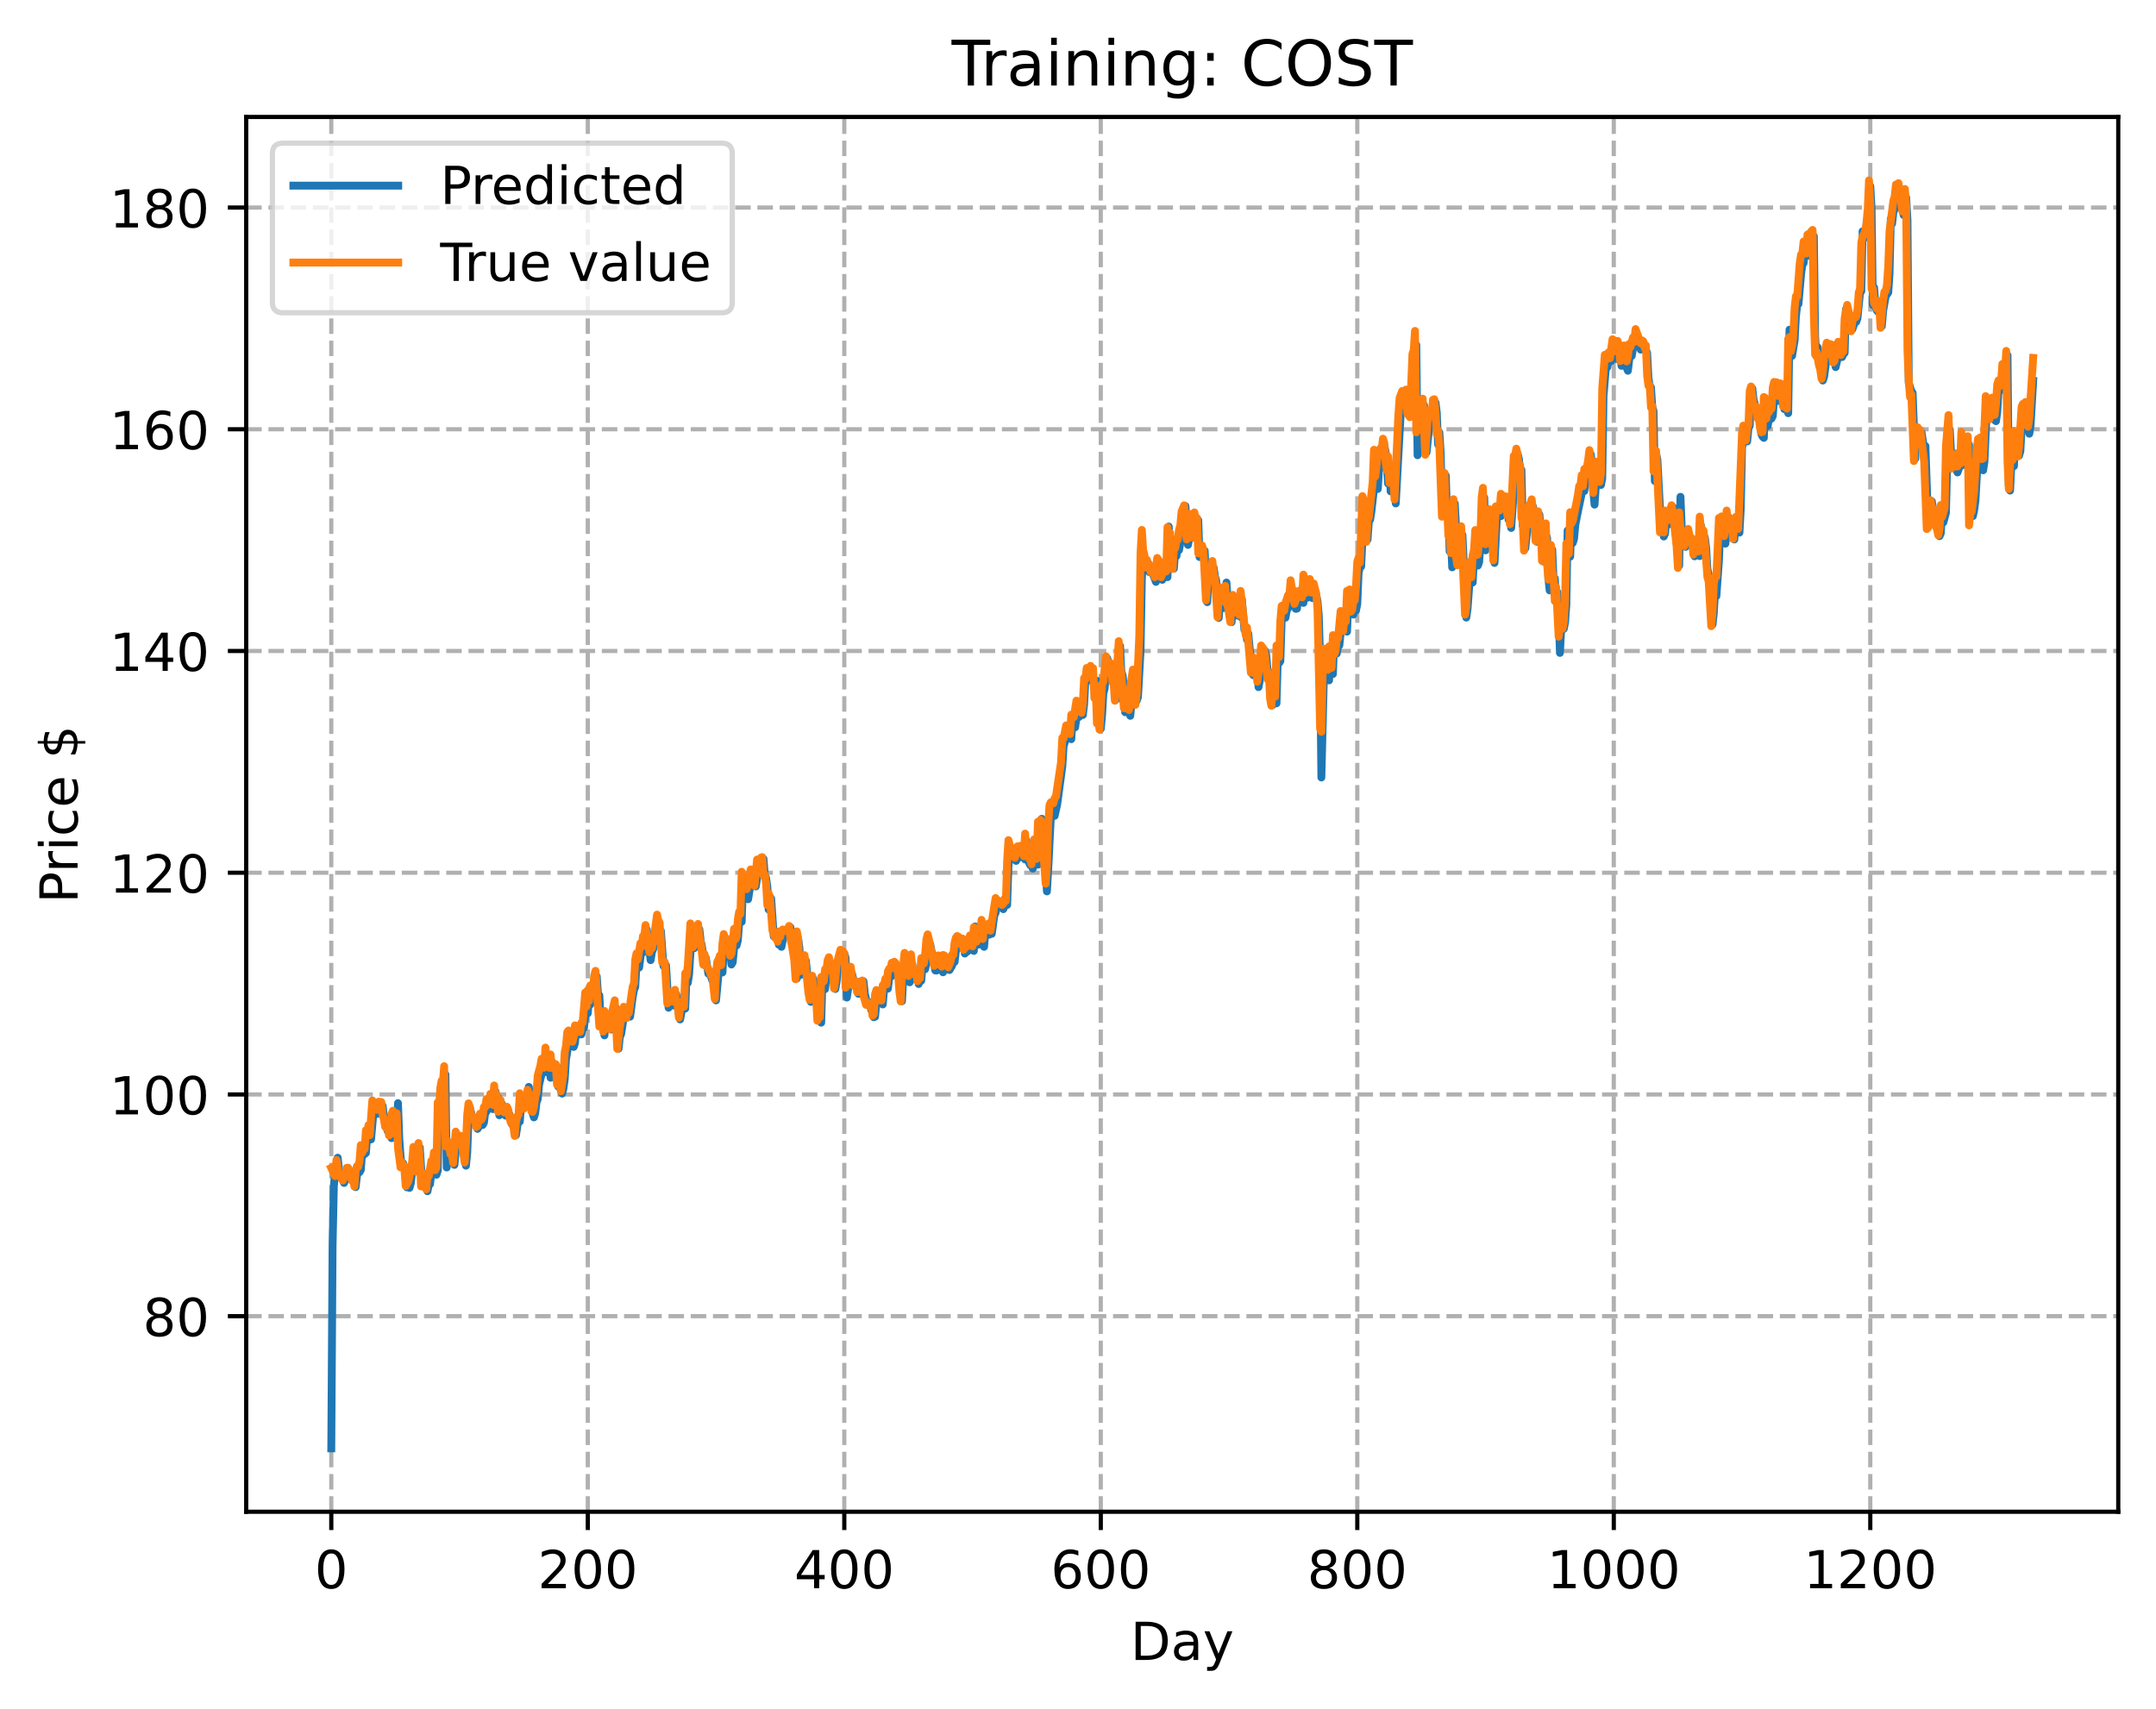 <?xml version="1.0" encoding="utf-8" standalone="no"?>
<!DOCTYPE svg PUBLIC "-//W3C//DTD SVG 1.1//EN"
  "http://www.w3.org/Graphics/SVG/1.1/DTD/svg11.dtd">
<!-- Created with matplotlib (https://matplotlib.org/) -->
<svg height="325.986pt" version="1.1" viewBox="0 0 411.286 325.986" width="411.286pt" xmlns="http://www.w3.org/2000/svg" xmlns:xlink="http://www.w3.org/1999/xlink">
 <defs>
  <style type="text/css">
*{stroke-linecap:butt;stroke-linejoin:round;}
  </style>
 </defs>
 <g id="figure_1">
  <g id="patch_1">
   <path d="M 0 325.986 
L 411.286 325.986 
L 411.286 0 
L 0 0 
z
" style="fill:#ffffff;"/>
  </g>
  <g id="axes_1">
   <g id="patch_2">
    <path d="M 46.966 288.43 
L 404.086 288.43 
L 404.086 22.318 
L 46.966 22.318 
z
" style="fill:#ffffff;"/>
   </g>
   <g id="matplotlib.axis_1">
    <g id="xtick_1">
     <g id="line2d_1">
      <path clip-path="url(#p703a731971)" d="M 63.198 288.43 
L 63.198 22.318 
" style="fill:none;stroke:#b0b0b0;stroke-dasharray:2.96,1.28;stroke-dashoffset:0;stroke-width:0.8;"/>
     </g>
     <g id="line2d_2">
      <defs>
       <path d="M 0 0 
L 0 3.5 
" id="m95a1c552f8" style="stroke:#000000;stroke-width:0.8;"/>
      </defs>
      <g>
       <use style="stroke:#000000;stroke-width:0.8;" x="63.198" xlink:href="#m95a1c552f8" y="288.43"/>
      </g>
     </g>
     <g id="text_1">
      <!-- 0 -->
      <defs>
       <path d="M 31.781 66.406 
Q 24.172 66.406 20.328 58.906 
Q 16.5 51.422 16.5 36.375 
Q 16.5 21.391 20.328 13.891 
Q 24.172 6.391 31.781 6.391 
Q 39.453 6.391 43.281 13.891 
Q 47.125 21.391 47.125 36.375 
Q 47.125 51.422 43.281 58.906 
Q 39.453 66.406 31.781 66.406 
z
M 31.781 74.219 
Q 44.047 74.219 50.516 64.516 
Q 56.984 54.828 56.984 36.375 
Q 56.984 17.969 50.516 8.266 
Q 44.047 -1.422 31.781 -1.422 
Q 19.531 -1.422 13.062 8.266 
Q 6.594 17.969 6.594 36.375 
Q 6.594 54.828 13.062 64.516 
Q 19.531 74.219 31.781 74.219 
z
" id="DejaVuSans-48"/>
      </defs>
      <g transform="translate(60.017 303.029)scale(0.1 -0.1)">
       <use xlink:href="#DejaVuSans-48"/>
      </g>
     </g>
    </g>
    <g id="xtick_2">
     <g id="line2d_3">
      <path clip-path="url(#p703a731971)" d="M 112.129 288.43 
L 112.129 22.318 
" style="fill:none;stroke:#b0b0b0;stroke-dasharray:2.96,1.28;stroke-dashoffset:0;stroke-width:0.8;"/>
     </g>
     <g id="line2d_4">
      <g>
       <use style="stroke:#000000;stroke-width:0.8;" x="112.129" xlink:href="#m95a1c552f8" y="288.43"/>
      </g>
     </g>
     <g id="text_2">
      <!-- 200 -->
      <defs>
       <path d="M 19.188 8.297 
L 53.609 8.297 
L 53.609 0 
L 7.328 0 
L 7.328 8.297 
Q 12.938 14.109 22.625 23.891 
Q 32.328 33.688 34.812 36.531 
Q 39.547 41.844 41.422 45.531 
Q 43.312 49.219 43.312 52.781 
Q 43.312 58.594 39.234 62.25 
Q 35.156 65.922 28.609 65.922 
Q 23.969 65.922 18.812 64.312 
Q 13.672 62.703 7.812 59.422 
L 7.812 69.391 
Q 13.766 71.781 18.938 73 
Q 24.125 74.219 28.422 74.219 
Q 39.75 74.219 46.484 68.547 
Q 53.219 62.891 53.219 53.422 
Q 53.219 48.922 51.531 44.891 
Q 49.859 40.875 45.406 35.406 
Q 44.188 33.984 37.641 27.219 
Q 31.109 20.453 19.188 8.297 
z
" id="DejaVuSans-50"/>
      </defs>
      <g transform="translate(102.585 303.029)scale(0.1 -0.1)">
       <use xlink:href="#DejaVuSans-50"/>
       <use x="63.623" xlink:href="#DejaVuSans-48"/>
       <use x="127.246" xlink:href="#DejaVuSans-48"/>
      </g>
     </g>
    </g>
    <g id="xtick_3">
     <g id="line2d_5">
      <path clip-path="url(#p703a731971)" d="M 161.06 288.43 
L 161.06 22.318 
" style="fill:none;stroke:#b0b0b0;stroke-dasharray:2.96,1.28;stroke-dashoffset:0;stroke-width:0.8;"/>
     </g>
     <g id="line2d_6">
      <g>
       <use style="stroke:#000000;stroke-width:0.8;" x="161.06" xlink:href="#m95a1c552f8" y="288.43"/>
      </g>
     </g>
     <g id="text_3">
      <!-- 400 -->
      <defs>
       <path d="M 37.797 64.312 
L 12.891 25.391 
L 37.797 25.391 
z
M 35.203 72.906 
L 47.609 72.906 
L 47.609 25.391 
L 58.016 25.391 
L 58.016 17.188 
L 47.609 17.188 
L 47.609 0 
L 37.797 0 
L 37.797 17.188 
L 4.891 17.188 
L 4.891 26.703 
z
" id="DejaVuSans-52"/>
      </defs>
      <g transform="translate(151.516 303.029)scale(0.1 -0.1)">
       <use xlink:href="#DejaVuSans-52"/>
       <use x="63.623" xlink:href="#DejaVuSans-48"/>
       <use x="127.246" xlink:href="#DejaVuSans-48"/>
      </g>
     </g>
    </g>
    <g id="xtick_4">
     <g id="line2d_7">
      <path clip-path="url(#p703a731971)" d="M 209.99 288.43 
L 209.99 22.318 
" style="fill:none;stroke:#b0b0b0;stroke-dasharray:2.96,1.28;stroke-dashoffset:0;stroke-width:0.8;"/>
     </g>
     <g id="line2d_8">
      <g>
       <use style="stroke:#000000;stroke-width:0.8;" x="209.99" xlink:href="#m95a1c552f8" y="288.43"/>
      </g>
     </g>
     <g id="text_4">
      <!-- 600 -->
      <defs>
       <path d="M 33.016 40.375 
Q 26.375 40.375 22.484 35.828 
Q 18.609 31.297 18.609 23.391 
Q 18.609 15.531 22.484 10.953 
Q 26.375 6.391 33.016 6.391 
Q 39.656 6.391 43.531 10.953 
Q 47.406 15.531 47.406 23.391 
Q 47.406 31.297 43.531 35.828 
Q 39.656 40.375 33.016 40.375 
z
M 52.594 71.297 
L 52.594 62.312 
Q 48.875 64.062 45.094 64.984 
Q 41.312 65.922 37.594 65.922 
Q 27.828 65.922 22.672 59.328 
Q 17.531 52.734 16.797 39.406 
Q 19.672 43.656 24.016 45.922 
Q 28.375 48.188 33.594 48.188 
Q 44.578 48.188 50.953 41.516 
Q 57.328 34.859 57.328 23.391 
Q 57.328 12.156 50.688 5.359 
Q 44.047 -1.422 33.016 -1.422 
Q 20.359 -1.422 13.672 8.266 
Q 6.984 17.969 6.984 36.375 
Q 6.984 53.656 15.188 63.938 
Q 23.391 74.219 37.203 74.219 
Q 40.922 74.219 44.703 73.484 
Q 48.484 72.75 52.594 71.297 
z
" id="DejaVuSans-54"/>
      </defs>
      <g transform="translate(200.446 303.029)scale(0.1 -0.1)">
       <use xlink:href="#DejaVuSans-54"/>
       <use x="63.623" xlink:href="#DejaVuSans-48"/>
       <use x="127.246" xlink:href="#DejaVuSans-48"/>
      </g>
     </g>
    </g>
    <g id="xtick_5">
     <g id="line2d_9">
      <path clip-path="url(#p703a731971)" d="M 258.921 288.43 
L 258.921 22.318 
" style="fill:none;stroke:#b0b0b0;stroke-dasharray:2.96,1.28;stroke-dashoffset:0;stroke-width:0.8;"/>
     </g>
     <g id="line2d_10">
      <g>
       <use style="stroke:#000000;stroke-width:0.8;" x="258.921" xlink:href="#m95a1c552f8" y="288.43"/>
      </g>
     </g>
     <g id="text_5">
      <!-- 800 -->
      <defs>
       <path d="M 31.781 34.625 
Q 24.75 34.625 20.719 30.859 
Q 16.703 27.094 16.703 20.516 
Q 16.703 13.922 20.719 10.156 
Q 24.75 6.391 31.781 6.391 
Q 38.812 6.391 42.859 10.172 
Q 46.922 13.969 46.922 20.516 
Q 46.922 27.094 42.891 30.859 
Q 38.875 34.625 31.781 34.625 
z
M 21.922 38.812 
Q 15.578 40.375 12.031 44.719 
Q 8.5 49.078 8.5 55.328 
Q 8.5 64.062 14.719 69.141 
Q 20.953 74.219 31.781 74.219 
Q 42.672 74.219 48.875 69.141 
Q 55.078 64.062 55.078 55.328 
Q 55.078 49.078 51.531 44.719 
Q 48 40.375 41.703 38.812 
Q 48.828 37.156 52.797 32.312 
Q 56.781 27.484 56.781 20.516 
Q 56.781 9.906 50.312 4.234 
Q 43.844 -1.422 31.781 -1.422 
Q 19.734 -1.422 13.25 4.234 
Q 6.781 9.906 6.781 20.516 
Q 6.781 27.484 10.781 32.312 
Q 14.797 37.156 21.922 38.812 
z
M 18.312 54.391 
Q 18.312 48.734 21.844 45.562 
Q 25.391 42.391 31.781 42.391 
Q 38.141 42.391 41.719 45.562 
Q 45.312 48.734 45.312 54.391 
Q 45.312 60.062 41.719 63.234 
Q 38.141 66.406 31.781 66.406 
Q 25.391 66.406 21.844 63.234 
Q 18.312 60.062 18.312 54.391 
z
" id="DejaVuSans-56"/>
      </defs>
      <g transform="translate(249.377 303.029)scale(0.1 -0.1)">
       <use xlink:href="#DejaVuSans-56"/>
       <use x="63.623" xlink:href="#DejaVuSans-48"/>
       <use x="127.246" xlink:href="#DejaVuSans-48"/>
      </g>
     </g>
    </g>
    <g id="xtick_6">
     <g id="line2d_11">
      <path clip-path="url(#p703a731971)" d="M 307.851 288.43 
L 307.851 22.318 
" style="fill:none;stroke:#b0b0b0;stroke-dasharray:2.96,1.28;stroke-dashoffset:0;stroke-width:0.8;"/>
     </g>
     <g id="line2d_12">
      <g>
       <use style="stroke:#000000;stroke-width:0.8;" x="307.851" xlink:href="#m95a1c552f8" y="288.43"/>
      </g>
     </g>
     <g id="text_6">
      <!-- 1000 -->
      <defs>
       <path d="M 12.406 8.297 
L 28.516 8.297 
L 28.516 63.922 
L 10.984 60.406 
L 10.984 69.391 
L 28.422 72.906 
L 38.281 72.906 
L 38.281 8.297 
L 54.391 8.297 
L 54.391 0 
L 12.406 0 
z
" id="DejaVuSans-49"/>
      </defs>
      <g transform="translate(295.126 303.029)scale(0.1 -0.1)">
       <use xlink:href="#DejaVuSans-49"/>
       <use x="63.623" xlink:href="#DejaVuSans-48"/>
       <use x="127.246" xlink:href="#DejaVuSans-48"/>
       <use x="190.869" xlink:href="#DejaVuSans-48"/>
      </g>
     </g>
    </g>
    <g id="xtick_7">
     <g id="line2d_13">
      <path clip-path="url(#p703a731971)" d="M 356.782 288.43 
L 356.782 22.318 
" style="fill:none;stroke:#b0b0b0;stroke-dasharray:2.96,1.28;stroke-dashoffset:0;stroke-width:0.8;"/>
     </g>
     <g id="line2d_14">
      <g>
       <use style="stroke:#000000;stroke-width:0.8;" x="356.782" xlink:href="#m95a1c552f8" y="288.43"/>
      </g>
     </g>
     <g id="text_7">
      <!-- 1200 -->
      <g transform="translate(344.057 303.029)scale(0.1 -0.1)">
       <use xlink:href="#DejaVuSans-49"/>
       <use x="63.623" xlink:href="#DejaVuSans-50"/>
       <use x="127.246" xlink:href="#DejaVuSans-48"/>
       <use x="190.869" xlink:href="#DejaVuSans-48"/>
      </g>
     </g>
    </g>
    <g id="text_8">
     <!-- Day -->
     <defs>
      <path d="M 19.672 64.797 
L 19.672 8.109 
L 31.594 8.109 
Q 46.688 8.109 53.688 14.938 
Q 60.688 21.781 60.688 36.531 
Q 60.688 51.172 53.688 57.984 
Q 46.688 64.797 31.594 64.797 
z
M 9.812 72.906 
L 30.078 72.906 
Q 51.266 72.906 61.172 64.094 
Q 71.094 55.281 71.094 36.531 
Q 71.094 17.672 61.125 8.828 
Q 51.172 0 30.078 0 
L 9.812 0 
z
" id="DejaVuSans-68"/>
      <path d="M 34.281 27.484 
Q 23.391 27.484 19.188 25 
Q 14.984 22.516 14.984 16.5 
Q 14.984 11.719 18.141 8.906 
Q 21.297 6.109 26.703 6.109 
Q 34.188 6.109 38.703 11.406 
Q 43.219 16.703 43.219 25.484 
L 43.219 27.484 
z
M 52.203 31.203 
L 52.203 0 
L 43.219 0 
L 43.219 8.297 
Q 40.141 3.328 35.547 0.953 
Q 30.953 -1.422 24.312 -1.422 
Q 15.922 -1.422 10.953 3.297 
Q 6 8.016 6 15.922 
Q 6 25.141 12.172 29.828 
Q 18.359 34.516 30.609 34.516 
L 43.219 34.516 
L 43.219 35.406 
Q 43.219 41.609 39.141 45 
Q 35.062 48.391 27.688 48.391 
Q 23 48.391 18.547 47.266 
Q 14.109 46.141 10.016 43.891 
L 10.016 52.203 
Q 14.938 54.109 19.578 55.047 
Q 24.219 56 28.609 56 
Q 40.484 56 46.344 49.844 
Q 52.203 43.703 52.203 31.203 
z
" id="DejaVuSans-97"/>
      <path d="M 32.172 -5.078 
Q 28.375 -14.844 24.75 -17.812 
Q 21.141 -20.797 15.094 -20.797 
L 7.906 -20.797 
L 7.906 -13.281 
L 13.188 -13.281 
Q 16.891 -13.281 18.938 -11.516 
Q 21 -9.766 23.484 -3.219 
L 25.094 0.875 
L 2.984 54.688 
L 12.5 54.688 
L 29.594 11.922 
L 46.688 54.688 
L 56.203 54.688 
z
" id="DejaVuSans-121"/>
     </defs>
     <g transform="translate(215.652 316.707)scale(0.1 -0.1)">
      <use xlink:href="#DejaVuSans-68"/>
      <use x="77.002" xlink:href="#DejaVuSans-97"/>
      <use x="138.281" xlink:href="#DejaVuSans-121"/>
     </g>
    </g>
   </g>
   <g id="matplotlib.axis_2">
    <g id="ytick_1">
     <g id="line2d_15">
      <path clip-path="url(#p703a731971)" d="M 46.966 251.121 
L 404.086 251.121 
" style="fill:none;stroke:#b0b0b0;stroke-dasharray:2.96,1.28;stroke-dashoffset:0;stroke-width:0.8;"/>
     </g>
     <g id="line2d_16">
      <defs>
       <path d="M 0 0 
L -3.5 0 
" id="m1a2e5f96d2" style="stroke:#000000;stroke-width:0.8;"/>
      </defs>
      <g>
       <use style="stroke:#000000;stroke-width:0.8;" x="46.966" xlink:href="#m1a2e5f96d2" y="251.121"/>
      </g>
     </g>
     <g id="text_9">
      <!-- 80 -->
      <g transform="translate(27.241 254.92)scale(0.1 -0.1)">
       <use xlink:href="#DejaVuSans-56"/>
       <use x="63.623" xlink:href="#DejaVuSans-48"/>
      </g>
     </g>
    </g>
    <g id="ytick_2">
     <g id="line2d_17">
      <path clip-path="url(#p703a731971)" d="M 46.966 208.816 
L 404.086 208.816 
" style="fill:none;stroke:#b0b0b0;stroke-dasharray:2.96,1.28;stroke-dashoffset:0;stroke-width:0.8;"/>
     </g>
     <g id="line2d_18">
      <g>
       <use style="stroke:#000000;stroke-width:0.8;" x="46.966" xlink:href="#m1a2e5f96d2" y="208.816"/>
      </g>
     </g>
     <g id="text_10">
      <!-- 100 -->
      <g transform="translate(20.878 212.615)scale(0.1 -0.1)">
       <use xlink:href="#DejaVuSans-49"/>
       <use x="63.623" xlink:href="#DejaVuSans-48"/>
       <use x="127.246" xlink:href="#DejaVuSans-48"/>
      </g>
     </g>
    </g>
    <g id="ytick_3">
     <g id="line2d_19">
      <path clip-path="url(#p703a731971)" d="M 46.966 166.511 
L 404.086 166.511 
" style="fill:none;stroke:#b0b0b0;stroke-dasharray:2.96,1.28;stroke-dashoffset:0;stroke-width:0.8;"/>
     </g>
     <g id="line2d_20">
      <g>
       <use style="stroke:#000000;stroke-width:0.8;" x="46.966" xlink:href="#m1a2e5f96d2" y="166.511"/>
      </g>
     </g>
     <g id="text_11">
      <!-- 120 -->
      <g transform="translate(20.878 170.31)scale(0.1 -0.1)">
       <use xlink:href="#DejaVuSans-49"/>
       <use x="63.623" xlink:href="#DejaVuSans-50"/>
       <use x="127.246" xlink:href="#DejaVuSans-48"/>
      </g>
     </g>
    </g>
    <g id="ytick_4">
     <g id="line2d_21">
      <path clip-path="url(#p703a731971)" d="M 46.966 124.206 
L 404.086 124.206 
" style="fill:none;stroke:#b0b0b0;stroke-dasharray:2.96,1.28;stroke-dashoffset:0;stroke-width:0.8;"/>
     </g>
     <g id="line2d_22">
      <g>
       <use style="stroke:#000000;stroke-width:0.8;" x="46.966" xlink:href="#m1a2e5f96d2" y="124.206"/>
      </g>
     </g>
     <g id="text_12">
      <!-- 140 -->
      <g transform="translate(20.878 128.005)scale(0.1 -0.1)">
       <use xlink:href="#DejaVuSans-49"/>
       <use x="63.623" xlink:href="#DejaVuSans-52"/>
       <use x="127.246" xlink:href="#DejaVuSans-48"/>
      </g>
     </g>
    </g>
    <g id="ytick_5">
     <g id="line2d_23">
      <path clip-path="url(#p703a731971)" d="M 46.966 81.901 
L 404.086 81.901 
" style="fill:none;stroke:#b0b0b0;stroke-dasharray:2.96,1.28;stroke-dashoffset:0;stroke-width:0.8;"/>
     </g>
     <g id="line2d_24">
      <g>
       <use style="stroke:#000000;stroke-width:0.8;" x="46.966" xlink:href="#m1a2e5f96d2" y="81.901"/>
      </g>
     </g>
     <g id="text_13">
      <!-- 160 -->
      <g transform="translate(20.878 85.701)scale(0.1 -0.1)">
       <use xlink:href="#DejaVuSans-49"/>
       <use x="63.623" xlink:href="#DejaVuSans-54"/>
       <use x="127.246" xlink:href="#DejaVuSans-48"/>
      </g>
     </g>
    </g>
    <g id="ytick_6">
     <g id="line2d_25">
      <path clip-path="url(#p703a731971)" d="M 46.966 39.596 
L 404.086 39.596 
" style="fill:none;stroke:#b0b0b0;stroke-dasharray:2.96,1.28;stroke-dashoffset:0;stroke-width:0.8;"/>
     </g>
     <g id="line2d_26">
      <g>
       <use style="stroke:#000000;stroke-width:0.8;" x="46.966" xlink:href="#m1a2e5f96d2" y="39.596"/>
      </g>
     </g>
     <g id="text_14">
      <!-- 180 -->
      <g transform="translate(20.878 43.396)scale(0.1 -0.1)">
       <use xlink:href="#DejaVuSans-49"/>
       <use x="63.623" xlink:href="#DejaVuSans-56"/>
       <use x="127.246" xlink:href="#DejaVuSans-48"/>
      </g>
     </g>
    </g>
    <g id="text_15">
     <!-- Price $ -->
     <defs>
      <path d="M 19.672 64.797 
L 19.672 37.406 
L 32.078 37.406 
Q 38.969 37.406 42.719 40.969 
Q 46.484 44.531 46.484 51.125 
Q 46.484 57.672 42.719 61.234 
Q 38.969 64.797 32.078 64.797 
z
M 9.812 72.906 
L 32.078 72.906 
Q 44.344 72.906 50.609 67.359 
Q 56.891 61.812 56.891 51.125 
Q 56.891 40.328 50.609 34.812 
Q 44.344 29.297 32.078 29.297 
L 19.672 29.297 
L 19.672 0 
L 9.812 0 
z
" id="DejaVuSans-80"/>
      <path d="M 41.109 46.297 
Q 39.594 47.172 37.812 47.578 
Q 36.031 48 33.891 48 
Q 26.266 48 22.188 43.047 
Q 18.109 38.094 18.109 28.812 
L 18.109 0 
L 9.078 0 
L 9.078 54.688 
L 18.109 54.688 
L 18.109 46.188 
Q 20.953 51.172 25.484 53.578 
Q 30.031 56 36.531 56 
Q 37.453 56 38.578 55.875 
Q 39.703 55.766 41.062 55.516 
z
" id="DejaVuSans-114"/>
      <path d="M 9.422 54.688 
L 18.406 54.688 
L 18.406 0 
L 9.422 0 
z
M 9.422 75.984 
L 18.406 75.984 
L 18.406 64.594 
L 9.422 64.594 
z
" id="DejaVuSans-105"/>
      <path d="M 48.781 52.594 
L 48.781 44.188 
Q 44.969 46.297 41.141 47.344 
Q 37.312 48.391 33.406 48.391 
Q 24.656 48.391 19.812 42.844 
Q 14.984 37.312 14.984 27.297 
Q 14.984 17.281 19.812 11.734 
Q 24.656 6.203 33.406 6.203 
Q 37.312 6.203 41.141 7.25 
Q 44.969 8.297 48.781 10.406 
L 48.781 2.094 
Q 45.016 0.344 40.984 -0.531 
Q 36.969 -1.422 32.422 -1.422 
Q 20.062 -1.422 12.781 6.344 
Q 5.516 14.109 5.516 27.297 
Q 5.516 40.672 12.859 48.328 
Q 20.219 56 33.016 56 
Q 37.156 56 41.109 55.141 
Q 45.062 54.297 48.781 52.594 
z
" id="DejaVuSans-99"/>
      <path d="M 56.203 29.594 
L 56.203 25.203 
L 14.891 25.203 
Q 15.484 15.922 20.484 11.062 
Q 25.484 6.203 34.422 6.203 
Q 39.594 6.203 44.453 7.469 
Q 49.312 8.734 54.109 11.281 
L 54.109 2.781 
Q 49.266 0.734 44.188 -0.344 
Q 39.109 -1.422 33.891 -1.422 
Q 20.797 -1.422 13.156 6.188 
Q 5.516 13.812 5.516 26.812 
Q 5.516 40.234 12.766 48.109 
Q 20.016 56 32.328 56 
Q 43.359 56 49.781 48.891 
Q 56.203 41.797 56.203 29.594 
z
M 47.219 32.234 
Q 47.125 39.594 43.094 43.984 
Q 39.062 48.391 32.422 48.391 
Q 24.906 48.391 20.391 44.141 
Q 15.875 39.891 15.188 32.172 
z
" id="DejaVuSans-101"/>
      <path id="DejaVuSans-32"/>
      <path d="M 33.797 -14.703 
L 28.906 -14.703 
L 28.859 0 
Q 23.734 0.094 18.609 1.188 
Q 13.484 2.297 8.297 4.5 
L 8.297 13.281 
Q 13.281 10.156 18.375 8.562 
Q 23.484 6.984 28.906 6.938 
L 28.906 29.203 
Q 18.109 30.953 13.203 35.156 
Q 8.297 39.359 8.297 46.688 
Q 8.297 54.641 13.625 59.219 
Q 18.953 63.812 28.906 64.5 
L 28.906 75.984 
L 33.797 75.984 
L 33.797 64.656 
Q 38.328 64.453 42.578 63.688 
Q 46.828 62.938 50.875 61.625 
L 50.875 53.078 
Q 46.828 55.125 42.547 56.25 
Q 38.281 57.375 33.797 57.562 
L 33.797 36.719 
Q 44.875 35.016 50.094 30.609 
Q 55.328 26.219 55.328 18.609 
Q 55.328 10.359 49.781 5.594 
Q 44.234 0.828 33.797 0.094 
z
M 28.906 37.594 
L 28.906 57.625 
Q 23.25 56.984 20.266 54.391 
Q 17.281 51.812 17.281 47.516 
Q 17.281 43.312 20.031 40.969 
Q 22.797 38.625 28.906 37.594 
z
M 33.797 28.219 
L 33.797 7.078 
Q 39.984 7.906 43.141 10.594 
Q 46.297 13.281 46.297 17.672 
Q 46.297 21.969 43.281 24.5 
Q 40.281 27.047 33.797 28.219 
z
" id="DejaVuSans-36"/>
     </defs>
     <g transform="translate(14.798 172.342)rotate(-90)scale(0.1 -0.1)">
      <use xlink:href="#DejaVuSans-80"/>
      <use x="58.553" xlink:href="#DejaVuSans-114"/>
      <use x="99.666" xlink:href="#DejaVuSans-105"/>
      <use x="127.449" xlink:href="#DejaVuSans-99"/>
      <use x="182.43" xlink:href="#DejaVuSans-101"/>
      <use x="243.953" xlink:href="#DejaVuSans-32"/>
      <use x="275.74" xlink:href="#DejaVuSans-36"/>
     </g>
    </g>
   </g>
   <g id="line2d_27">
    <path clip-path="url(#p703a731971)" d="M 63.198 276.334 
L 63.443 237.676 
L 63.688 226.324 
L 63.932 223.588 
L 64.177 224.729 
L 64.422 220.887 
L 64.666 223.197 
L 64.911 224.386 
L 65.156 224.632 
L 65.645 225.699 
L 66.134 224.226 
L 66.379 222.854 
L 67.113 224.235 
L 67.357 225.426 
L 67.602 224.889 
L 67.847 226.493 
L 68.091 224.321 
L 68.336 223.494 
L 68.581 223.662 
L 68.825 223.243 
L 69.07 220.019 
L 69.315 220.392 
L 69.804 219.983 
L 70.049 216.695 
L 70.293 217.457 
L 70.538 216.184 
L 70.783 217.387 
L 71.272 211.841 
L 71.517 212.51 
L 71.761 211.872 
L 72.006 212.512 
L 72.251 212.365 
L 72.495 211.583 
L 72.74 211.456 
L 72.984 210.964 
L 73.229 212.795 
L 73.474 213.154 
L 73.963 215.829 
L 74.208 214.732 
L 74.452 216.369 
L 74.697 217.156 
L 74.942 213.754 
L 75.186 212.783 
L 75.431 213.911 
L 75.676 216.414 
L 75.92 210.475 
L 76.165 217.222 
L 76.41 220.664 
L 76.654 222.428 
L 76.899 221.911 
L 77.388 223.549 
L 77.633 226.545 
L 77.878 226.535 
L 78.122 226.64 
L 78.367 225.737 
L 78.611 223.64 
L 78.856 222.963 
L 79.101 219.498 
L 79.59 222.839 
L 79.835 221.59 
L 80.079 218.926 
L 80.569 226.319 
L 80.813 225.239 
L 81.058 224.692 
L 81.303 225.372 
L 81.547 227.285 
L 81.792 226.069 
L 82.037 225.933 
L 82.281 223.772 
L 82.526 222.608 
L 82.771 223.153 
L 83.015 221.119 
L 83.26 224.138 
L 83.505 223.364 
L 83.749 210.326 
L 83.994 212.253 
L 84.239 208.913 
L 84.483 207.179 
L 84.728 207.661 
L 84.972 204.985 
L 85.217 222.751 
L 85.462 219.679 
L 85.706 218.282 
L 86.196 220.118 
L 86.44 220.008 
L 86.685 222.254 
L 87.174 217.251 
L 87.419 218.927 
L 87.664 218.013 
L 87.908 218.433 
L 88.153 218.179 
L 88.398 219.171 
L 88.887 222.409 
L 89.132 219.898 
L 89.376 213.635 
L 89.621 211.397 
L 89.866 212.262 
L 90.11 214.243 
L 90.355 214.313 
L 90.599 214.15 
L 91.089 215.379 
L 91.333 215.017 
L 91.578 214.371 
L 91.823 214.065 
L 92.067 214.646 
L 92.312 214.21 
L 92.557 212.289 
L 92.801 212.096 
L 93.046 210.349 
L 93.291 211.381 
L 93.535 211.173 
L 93.78 209.913 
L 94.025 211.613 
L 94.269 211.518 
L 94.514 208.245 
L 94.759 210.96 
L 95.003 209.384 
L 95.248 212.782 
L 95.493 212.483 
L 95.737 210.603 
L 95.982 212.119 
L 96.471 212.868 
L 96.716 212.809 
L 96.96 212.192 
L 97.205 212.676 
L 97.694 214.543 
L 97.939 214.053 
L 98.428 216.589 
L 98.918 213.325 
L 99.162 214 
L 99.407 210.645 
L 99.652 210.515 
L 99.896 211.113 
L 100.141 211.098 
L 100.386 209.937 
L 100.63 210.829 
L 100.875 207.373 
L 101.609 212.441 
L 101.854 213.19 
L 102.098 212.396 
L 102.343 210.327 
L 102.587 209.683 
L 102.832 206.981 
L 103.566 203.837 
L 104.055 204.554 
L 104.3 201.353 
L 104.545 203.48 
L 104.789 203.514 
L 105.034 205.63 
L 105.279 202.565 
L 105.523 204.385 
L 105.768 204.31 
L 106.013 204.082 
L 106.257 203.551 
L 106.502 207.321 
L 106.747 204.781 
L 107.236 208.654 
L 107.481 207.666 
L 107.725 205.961 
L 107.97 202.108 
L 108.215 200.656 
L 108.459 198.138 
L 108.704 197.904 
L 109.193 199.605 
L 109.438 199.748 
L 109.682 199.024 
L 109.927 196.087 
L 110.172 197.486 
L 110.416 196.894 
L 110.661 196.746 
L 110.906 197.357 
L 111.15 196.1 
L 111.395 196.135 
L 111.884 191.69 
L 112.129 193.327 
L 112.374 190.13 
L 112.618 191.656 
L 112.863 188.901 
L 113.108 188.942 
L 113.352 189.936 
L 113.842 186.316 
L 114.086 189.837 
L 114.331 189.907 
L 114.575 194.349 
L 114.82 194.076 
L 115.065 194.585 
L 115.309 197.546 
L 115.554 194.198 
L 116.043 195.291 
L 116.533 196.431 
L 116.777 194.772 
L 117.022 194.418 
L 117.267 192.493 
L 117.511 192.312 
L 117.756 194.975 
L 118.001 200.087 
L 118.245 197.849 
L 118.49 197.293 
L 119.224 192.54 
L 119.469 194.225 
L 119.958 193.225 
L 120.203 193.969 
L 120.692 190.24 
L 120.936 188.928 
L 121.181 188.287 
L 121.426 183.826 
L 121.67 183.327 
L 121.915 184.614 
L 122.404 180.937 
L 122.649 181.733 
L 122.894 179.856 
L 123.138 179.248 
L 123.383 177.354 
L 124.117 183.19 
L 124.362 181.633 
L 124.606 181.054 
L 124.851 180.126 
L 125.34 177.413 
L 125.585 176.109 
L 125.83 177.397 
L 126.074 177.619 
L 126.563 184.302 
L 127.053 184.195 
L 127.542 192.268 
L 128.031 191.087 
L 128.276 189.995 
L 128.521 191.85 
L 128.765 191.229 
L 129.01 189.729 
L 129.255 191.709 
L 129.499 192.694 
L 129.744 194.503 
L 130.233 191.944 
L 130.478 191.072 
L 130.723 192.437 
L 130.967 186.049 
L 131.212 187.52 
L 131.457 185.871 
L 131.946 177.917 
L 132.435 180.914 
L 132.68 179.744 
L 133.169 178.786 
L 133.414 177.297 
L 133.658 179.474 
L 133.903 180.562 
L 134.392 184.134 
L 134.637 182.757 
L 135.126 185.763 
L 135.371 185.911 
L 135.616 186.264 
L 135.86 187.027 
L 136.105 186.992 
L 136.594 190.868 
L 137.084 185.575 
L 137.328 185.188 
L 137.573 184.498 
L 137.818 185.543 
L 138.062 181.308 
L 138.307 179.509 
L 138.551 180.854 
L 138.796 181.416 
L 139.041 180.053 
L 139.285 181.248 
L 139.53 184.024 
L 139.775 183.595 
L 140.264 178.502 
L 140.509 180.393 
L 140.753 179.456 
L 140.998 176.053 
L 141.243 175.002 
L 141.487 175.878 
L 141.732 168.514 
L 142.221 170.602 
L 142.466 169.564 
L 142.711 171.567 
L 143.445 167.069 
L 143.689 168.538 
L 143.934 167.723 
L 144.178 169.13 
L 144.423 167.566 
L 144.668 165.145 
L 145.402 163.812 
L 145.646 163.843 
L 145.891 167.032 
L 146.136 167.49 
L 146.38 169.152 
L 146.625 173.525 
L 146.87 171.1 
L 147.114 171.461 
L 147.604 178.664 
L 147.848 178.593 
L 148.093 178.968 
L 148.338 179.095 
L 148.582 180.249 
L 148.827 179.787 
L 149.072 180.652 
L 149.561 178.19 
L 149.806 178.313 
L 150.05 178.179 
L 150.295 178.192 
L 150.539 177.713 
L 150.784 176.931 
L 151.029 179.432 
L 151.273 180.302 
L 152.007 186.697 
L 152.252 179.041 
L 152.497 180.859 
L 152.741 185.999 
L 152.986 182.883 
L 153.231 183.348 
L 153.475 184.539 
L 153.72 183.248 
L 154.454 189.827 
L 154.699 191.16 
L 154.943 189.4 
L 155.188 186.831 
L 155.433 191.028 
L 155.677 189.849 
L 155.922 191.628 
L 156.166 194.416 
L 156.411 193.712 
L 156.656 195.116 
L 156.9 186.554 
L 157.39 188.718 
L 157.634 186.537 
L 157.879 186.452 
L 158.124 185.139 
L 158.368 184.566 
L 158.858 186.267 
L 159.102 186.189 
L 159.347 188.7 
L 159.592 187.265 
L 159.836 184.758 
L 160.081 183.689 
L 160.326 183.347 
L 160.57 181.913 
L 160.815 184.203 
L 161.06 181.967 
L 161.304 182.718 
L 161.549 190.328 
L 162.038 187.069 
L 162.283 186.884 
L 162.527 185.761 
L 163.017 187.841 
L 163.506 187.352 
L 163.751 189.609 
L 163.995 189.606 
L 164.24 187.276 
L 164.485 188.787 
L 164.729 187.221 
L 164.974 189.583 
L 165.463 191.692 
L 165.708 191.71 
L 165.953 191.249 
L 166.197 192.714 
L 166.442 192.291 
L 166.687 194.083 
L 166.931 193.99 
L 167.176 191.314 
L 167.421 190.459 
L 167.665 190.722 
L 167.91 191.325 
L 168.154 190.456 
L 168.399 191.638 
L 168.644 188.825 
L 168.888 188.708 
L 169.133 187.732 
L 169.378 188.629 
L 169.622 186.613 
L 169.867 186.046 
L 170.112 186.24 
L 170.356 184.283 
L 170.601 184.798 
L 170.846 184.759 
L 171.09 185.027 
L 171.335 185 
L 171.58 186.602 
L 172.069 191.023 
L 172.314 186.262 
L 172.558 185.575 
L 172.803 183.134 
L 173.048 183.597 
L 173.537 187.414 
L 173.782 185.022 
L 174.026 183.944 
L 174.271 186.009 
L 174.515 186.82 
L 175.005 185.798 
L 175.249 187.741 
L 175.494 186.969 
L 175.739 187.116 
L 175.983 184.282 
L 176.228 184.731 
L 176.473 184.923 
L 176.717 183.747 
L 176.962 180.384 
L 177.207 179.654 
L 177.451 180.183 
L 178.43 185.161 
L 178.675 185.172 
L 178.919 184.817 
L 179.164 183.657 
L 179.409 183.624 
L 179.898 185.509 
L 180.142 183.47 
L 180.387 183.663 
L 180.632 184.568 
L 180.876 184.945 
L 181.121 185.075 
L 181.61 184.285 
L 181.855 183.208 
L 182.1 183.538 
L 182.344 181.495 
L 182.834 179.8 
L 183.323 180.627 
L 183.568 179.68 
L 183.812 179.334 
L 184.057 181.935 
L 184.302 180.217 
L 184.546 181.55 
L 184.791 180.362 
L 185.036 180.318 
L 185.28 179.388 
L 185.525 180.801 
L 185.77 181.433 
L 186.014 176.76 
L 186.503 180.252 
L 186.748 179.501 
L 186.993 179.511 
L 187.237 180.247 
L 187.482 177.207 
L 187.727 180.651 
L 187.971 177.667 
L 188.216 177.236 
L 188.705 178.337 
L 188.95 177.518 
L 189.195 178.161 
L 189.684 174.65 
L 189.929 174.148 
L 190.173 172.67 
L 190.418 172.803 
L 190.663 172.24 
L 190.907 172.897 
L 191.152 172.591 
L 191.397 173.463 
L 191.886 172.31 
L 192.13 172.659 
L 192.375 165.231 
L 192.62 162.561 
L 192.864 162.601 
L 193.109 163.369 
L 193.354 162.942 
L 193.598 163.227 
L 193.843 164.252 
L 194.332 162.38 
L 194.577 163.591 
L 195.066 161.523 
L 195.311 163.353 
L 195.556 163.99 
L 195.8 160.384 
L 196.045 163.607 
L 196.29 164.577 
L 196.534 165.065 
L 196.779 165.006 
L 197.024 165.722 
L 197.513 161.035 
L 197.758 162.472 
L 198.002 164.977 
L 198.247 156.987 
L 198.491 157.528 
L 198.736 156.218 
L 198.981 160.304 
L 199.225 161.793 
L 199.715 170.077 
L 199.959 165.918 
L 200.449 155.967 
L 200.693 154.158 
L 200.938 153.326 
L 201.183 155.664 
L 201.672 153.486 
L 202.651 146.233 
L 202.895 142.375 
L 203.14 141.597 
L 203.385 140.033 
L 203.629 139.409 
L 204.118 140.639 
L 204.363 141.034 
L 204.608 137.374 
L 204.852 137.791 
L 205.097 138.769 
L 205.586 135.19 
L 205.831 136.796 
L 206.076 134.489 
L 206.32 135.025 
L 206.565 136.415 
L 206.81 134.392 
L 207.054 129.704 
L 207.299 129.931 
L 207.544 128.576 
L 207.788 129.38 
L 208.033 128.596 
L 208.278 128.593 
L 208.522 130.241 
L 208.767 129.621 
L 209.012 131.557 
L 209.256 129.883 
L 209.501 137.625 
L 209.746 137.183 
L 209.99 139.054 
L 210.235 136.468 
L 210.479 132.278 
L 210.724 131.389 
L 211.213 125.588 
L 211.703 127.202 
L 211.947 127.699 
L 212.192 127.713 
L 212.437 130.145 
L 212.681 130.506 
L 212.926 133.472 
L 213.171 130.49 
L 213.66 123.22 
L 213.905 128.083 
L 214.149 128.844 
L 214.394 130.993 
L 214.639 135.894 
L 214.883 135.55 
L 215.373 135.542 
L 215.617 136.576 
L 216.106 131.117 
L 216.351 129.611 
L 216.596 132.493 
L 216.84 133.712 
L 217.085 133.005 
L 217.574 124.17 
L 217.819 110.59 
L 218.064 105.942 
L 218.308 108.076 
L 218.553 106.795 
L 218.798 108.589 
L 219.042 107.454 
L 219.287 109.174 
L 219.532 108.407 
L 220.021 109.717 
L 220.51 111.018 
L 221.244 107.236 
L 221.734 110.63 
L 221.978 110.074 
L 222.223 107.898 
L 222.467 109.674 
L 222.712 110.117 
L 222.957 100.465 
L 223.201 106.255 
L 223.446 103.321 
L 223.691 107.858 
L 223.935 108.491 
L 224.18 105.066 
L 224.425 106.102 
L 224.669 104.008 
L 224.914 104.96 
L 225.403 102.153 
L 225.648 98.385 
L 226.137 96.554 
L 226.627 103.967 
L 226.871 102.603 
L 227.116 98.83 
L 227.605 102.585 
L 227.85 100.164 
L 228.094 99.249 
L 228.339 99.994 
L 228.584 99.271 
L 228.828 106.278 
L 229.073 104.173 
L 229.318 105.24 
L 229.562 105.074 
L 229.807 105.088 
L 230.296 114.889 
L 230.541 110.095 
L 230.786 108.637 
L 231.03 110.041 
L 231.275 109.871 
L 231.52 108.301 
L 231.764 109.943 
L 232.009 110.776 
L 232.498 117.891 
L 232.743 113.894 
L 232.988 113.567 
L 233.232 116.048 
L 233.477 114.684 
L 233.722 115.151 
L 233.966 111.145 
L 234.211 114.84 
L 234.7 117.39 
L 234.945 118.707 
L 235.189 115.235 
L 235.434 115.245 
L 235.679 115.689 
L 235.923 117.441 
L 236.168 117.023 
L 236.413 117.093 
L 236.657 117.687 
L 236.902 114.35 
L 237.391 120.179 
L 237.636 119.958 
L 237.881 122.044 
L 238.125 120.875 
L 238.859 128.543 
L 239.104 128.829 
L 239.349 126.421 
L 239.593 126.272 
L 239.838 127.91 
L 240.082 131.1 
L 240.327 129.786 
L 240.572 127.778 
L 240.816 124.304 
L 241.061 124.407 
L 241.306 124.17 
L 241.55 125.052 
L 241.795 127.756 
L 242.04 128.934 
L 242.284 128.317 
L 242.529 133.649 
L 242.774 134.514 
L 243.018 132.139 
L 243.263 132.24 
L 243.508 134.195 
L 243.752 125.731 
L 243.997 126.51 
L 244.242 126.15 
L 244.486 118.552 
L 244.731 115.549 
L 244.976 117.131 
L 245.22 117.852 
L 245.465 116.468 
L 245.709 116.077 
L 245.954 115.326 
L 246.199 115.156 
L 246.443 112.265 
L 246.688 112.998 
L 246.933 114.153 
L 247.177 116.16 
L 247.422 116.117 
L 247.667 113.343 
L 247.911 114.578 
L 248.156 113.657 
L 248.401 113.219 
L 248.645 115.026 
L 248.89 110.496 
L 249.135 111.159 
L 249.379 114.053 
L 249.624 111.376 
L 249.869 113.029 
L 250.113 113.403 
L 250.358 114.116 
L 250.603 112.745 
L 251.092 113.544 
L 251.337 114.774 
L 251.581 117.489 
L 251.826 126.053 
L 252.07 148.34 
L 252.56 128.602 
L 252.804 124.992 
L 253.049 126.592 
L 253.294 126.516 
L 253.538 129.814 
L 253.783 124.32 
L 254.028 123.302 
L 254.272 128.603 
L 254.517 122.008 
L 254.762 124.491 
L 255.006 124.698 
L 255.251 123.337 
L 255.496 123.133 
L 255.985 118.47 
L 256.23 117.574 
L 256.474 120.276 
L 256.719 117.604 
L 256.964 120.517 
L 257.208 114.542 
L 257.453 116.065 
L 257.697 112.79 
L 257.942 116.58 
L 258.187 117.257 
L 258.431 115.826 
L 258.676 116.48 
L 258.921 115.224 
L 259.165 109.373 
L 259.41 108.157 
L 259.655 108.094 
L 260.144 97.876 
L 260.389 97.265 
L 260.633 98.728 
L 260.878 102.957 
L 261.123 99.49 
L 261.367 99.147 
L 261.612 97.59 
L 262.101 93.274 
L 262.346 87.887 
L 262.591 91.648 
L 262.835 93.291 
L 263.08 89.243 
L 263.325 89.375 
L 263.569 88.012 
L 263.814 87.344 
L 264.058 84.916 
L 264.303 86.167 
L 264.548 88.346 
L 264.792 92.266 
L 265.037 89.001 
L 265.282 93.752 
L 265.526 91.325 
L 265.771 91.065 
L 266.016 91.369 
L 266.26 96.059 
L 267.239 78.178 
L 267.484 76.045 
L 267.728 75.536 
L 267.973 78.61 
L 268.218 78.423 
L 268.462 75.295 
L 268.707 79.019 
L 268.952 78.888 
L 269.196 79.386 
L 269.441 71.926 
L 269.685 68.302 
L 269.93 68.838 
L 270.175 65.816 
L 270.419 86.86 
L 270.664 78.252 
L 270.909 83.258 
L 271.153 79.943 
L 271.398 79.02 
L 271.643 77.304 
L 271.887 80.548 
L 272.132 86.316 
L 272.866 79.372 
L 273.111 79.281 
L 273.355 80.616 
L 273.6 77.172 
L 273.845 76.804 
L 274.089 78.779 
L 274.334 84.804 
L 274.579 82.51 
L 274.823 86.302 
L 275.068 95.025 
L 275.313 98.197 
L 275.557 93.324 
L 275.802 90.739 
L 276.046 98.375 
L 276.291 96.726 
L 276.536 105.2 
L 276.78 102.439 
L 277.025 108.244 
L 277.27 103.82 
L 277.514 96.047 
L 278.004 104.858 
L 278.248 106.588 
L 278.493 103.866 
L 278.982 102.057 
L 279.227 107.266 
L 279.472 109.381 
L 279.716 117.832 
L 279.961 116.084 
L 280.45 109.413 
L 280.695 106.993 
L 280.94 111.138 
L 281.184 106.126 
L 281.429 104.941 
L 281.673 101.354 
L 281.918 107.918 
L 282.163 107.261 
L 282.407 103.847 
L 282.652 102.998 
L 282.897 96.968 
L 283.141 94.961 
L 283.386 105.001 
L 283.631 104.119 
L 283.875 102.148 
L 284.12 101.804 
L 284.365 98.061 
L 284.609 104.408 
L 284.854 103.257 
L 285.099 107.401 
L 285.588 97.917 
L 285.833 98.267 
L 286.077 98.02 
L 286.322 98.483 
L 286.567 96.413 
L 286.811 96.311 
L 287.056 95.885 
L 287.301 96.316 
L 287.545 95.967 
L 287.79 99.179 
L 288.034 97.273 
L 288.279 100.73 
L 288.768 93.716 
L 289.013 88.766 
L 289.502 86.581 
L 289.747 87.545 
L 289.992 90.474 
L 290.236 89.657 
L 290.481 100.334 
L 290.726 99.865 
L 290.97 104.614 
L 291.46 99.925 
L 291.704 100.828 
L 291.949 97.141 
L 292.194 97.48 
L 292.438 96.635 
L 292.683 98.041 
L 293.172 103.357 
L 293.661 98.182 
L 293.906 100.74 
L 294.151 99.839 
L 294.395 107.118 
L 294.64 102.232 
L 294.885 101.945 
L 295.129 102.626 
L 295.374 110.38 
L 295.619 112.64 
L 295.863 107.562 
L 296.108 104.858 
L 296.353 110.421 
L 296.597 110.332 
L 296.842 114.521 
L 297.087 112.987 
L 297.331 116.768 
L 297.576 124.571 
L 297.821 119.929 
L 298.065 119.531 
L 298.31 119.988 
L 298.555 118.765 
L 298.799 115.371 
L 299.044 101.221 
L 299.289 104.901 
L 299.533 106.213 
L 299.778 98.505 
L 300.022 103.598 
L 300.267 102.81 
L 300.512 100.144 
L 301.001 97.634 
L 301.98 92.969 
L 302.224 93.694 
L 302.469 91.448 
L 302.714 91.311 
L 302.958 88.778 
L 303.448 86.656 
L 303.692 88.693 
L 303.937 93.622 
L 304.182 96.282 
L 304.671 89.281 
L 304.916 89.926 
L 305.405 92.531 
L 305.649 91.288 
L 305.894 75.539 
L 306.383 69.602 
L 306.628 70.065 
L 306.873 68.46 
L 307.117 67.67 
L 307.362 68.909 
L 307.851 65.93 
L 308.096 66.538 
L 308.341 68.503 
L 308.585 67.045 
L 308.83 66.669 
L 309.075 67.219 
L 309.319 69.795 
L 309.564 69.249 
L 309.809 67.284 
L 310.053 67.009 
L 310.298 70.138 
L 310.543 70.742 
L 311.032 66.627 
L 311.277 67.918 
L 311.521 66.463 
L 312.01 65.691 
L 312.255 64.527 
L 312.5 64.422 
L 312.989 66.709 
L 313.234 66.205 
L 313.478 66.473 
L 313.723 65.882 
L 313.968 66.813 
L 314.212 67.288 
L 314.457 72.106 
L 314.702 73.593 
L 314.946 73.892 
L 315.191 77.657 
L 315.436 78.409 
L 315.68 91.782 
L 315.925 86.559 
L 316.17 87.725 
L 316.904 101.48 
L 317.148 100.178 
L 317.393 102.359 
L 317.637 101.781 
L 317.882 98.864 
L 318.127 99.923 
L 318.371 100.024 
L 318.616 98.853 
L 318.861 98.239 
L 319.105 96.718 
L 319.35 98.151 
L 319.595 100.96 
L 319.839 102.047 
L 320.084 104.23 
L 320.329 107.914 
L 320.573 94.789 
L 320.818 100.802 
L 321.307 103.368 
L 321.552 104.337 
L 321.797 104.065 
L 322.041 103.185 
L 322.286 102.794 
L 322.775 103.423 
L 323.02 103.616 
L 323.265 106.14 
L 323.509 105.281 
L 323.754 103.306 
L 323.998 102.988 
L 324.243 106.1 
L 324.488 100.315 
L 324.732 103.348 
L 324.977 102.605 
L 325.222 102.562 
L 325.466 104.508 
L 325.711 108.525 
L 326.2 110.876 
L 326.69 119.153 
L 326.934 116.944 
L 327.179 112.631 
L 327.424 113.737 
L 327.913 106.861 
L 328.158 100.594 
L 328.402 102.262 
L 328.647 99.041 
L 328.892 102.448 
L 329.136 103.73 
L 329.381 101.912 
L 329.625 98.519 
L 329.87 100.485 
L 330.115 99.106 
L 330.359 100.875 
L 330.604 100.213 
L 330.849 102.93 
L 331.093 99.736 
L 331.338 99.164 
L 331.827 101.619 
L 332.072 97 
L 332.317 85.503 
L 332.561 83.934 
L 333.051 82.884 
L 333.295 84.226 
L 333.54 81.7 
L 333.785 81.239 
L 334.029 74.744 
L 334.274 74.111 
L 334.519 76.244 
L 335.008 78.097 
L 335.252 78.048 
L 335.497 79.985 
L 335.742 80.585 
L 335.986 82.732 
L 336.231 83.309 
L 336.476 83.539 
L 336.72 76.784 
L 336.965 78.284 
L 337.21 81.298 
L 337.454 79.855 
L 337.699 79.993 
L 337.944 79.86 
L 338.188 79.363 
L 338.433 75.75 
L 338.678 75.192 
L 338.922 75.328 
L 339.167 73.984 
L 339.412 76.533 
L 339.901 73.56 
L 340.146 74.337 
L 340.39 78.065 
L 340.88 75.729 
L 341.124 78.835 
L 341.369 62.903 
L 341.858 67.901 
L 342.347 64.963 
L 342.592 60.363 
L 342.837 58.249 
L 343.081 57.996 
L 343.571 52.409 
L 343.815 50.499 
L 344.06 50.213 
L 344.305 47.154 
L 344.549 48.374 
L 344.794 48.833 
L 345.039 46.555 
L 345.283 46.383 
L 345.528 47.429 
L 345.773 44.736 
L 346.017 45.093 
L 346.262 64.353 
L 346.507 67.942 
L 346.751 66.276 
L 347.24 69.694 
L 347.485 70.327 
L 347.73 72.601 
L 347.974 71.894 
L 348.464 68.261 
L 348.708 66.107 
L 348.953 67.006 
L 349.198 67.214 
L 349.442 65.82 
L 350.176 70.04 
L 350.91 66.917 
L 351.155 67.207 
L 351.4 68.128 
L 351.644 67.568 
L 351.889 67.339 
L 352.134 59.014 
L 352.378 60.044 
L 352.623 59.571 
L 352.868 60.895 
L 353.112 60.494 
L 353.357 62.832 
L 353.846 61.398 
L 354.091 61.424 
L 354.335 60.714 
L 354.825 55.891 
L 355.069 55.568 
L 355.314 44.127 
L 355.559 45.201 
L 355.803 45.347 
L 356.293 42.814 
L 356.537 40.594 
L 356.782 35.522 
L 357.027 39.736 
L 357.271 58.197 
L 357.516 54.882 
L 357.761 58.524 
L 358.005 59.213 
L 358.25 59.493 
L 358.495 58.768 
L 358.739 59.154 
L 358.984 62.252 
L 359.228 59.353 
L 359.718 56.539 
L 360.207 55.805 
L 360.452 52.213 
L 360.696 41.739 
L 360.941 42.694 
L 361.186 40.447 
L 361.675 39.409 
L 361.92 37.089 
L 362.164 37.821 
L 362.409 36.631 
L 363.143 41.036 
L 363.388 39.877 
L 363.632 37.699 
L 363.877 42.01 
L 364.122 73.066 
L 364.611 74.627 
L 364.856 74.946 
L 365.345 87.53 
L 365.589 81.536 
L 365.834 83.103 
L 366.079 82.102 
L 366.323 85.193 
L 366.568 82.508 
L 367.057 85.773 
L 367.302 85.1 
L 367.791 99.463 
L 368.036 99.418 
L 368.281 98.839 
L 368.525 95.652 
L 368.77 97.152 
L 369.015 97.595 
L 369.259 100.258 
L 369.504 100.365 
L 369.749 100.697 
L 369.993 102.297 
L 370.238 101.744 
L 370.483 97.361 
L 370.727 99.675 
L 371.216 97.832 
L 371.461 87.681 
L 371.95 81.985 
L 372.195 86.542 
L 372.44 88.986 
L 372.684 88.911 
L 372.929 86.548 
L 373.174 89.498 
L 373.418 90.139 
L 373.663 89.454 
L 373.908 86.944 
L 374.152 88.845 
L 374.397 83.722 
L 374.886 88.715 
L 375.131 88.494 
L 375.376 85.165 
L 375.62 84.834 
L 375.865 97.968 
L 376.11 97.325 
L 376.354 98.476 
L 376.599 97.331 
L 376.844 95.506 
L 377.333 86.721 
L 377.577 85.233 
L 377.822 85.271 
L 378.067 84.82 
L 378.311 89.726 
L 378.556 88.091 
L 379.045 77.073 
L 379.29 78.738 
L 379.535 78.072 
L 379.779 79.583 
L 380.024 79.378 
L 380.269 77.232 
L 380.513 80.14 
L 380.758 80.356 
L 381.003 78.651 
L 381.247 74.369 
L 381.492 73.518 
L 381.737 74.431 
L 381.981 73.341 
L 382.226 70.167 
L 382.471 70.974 
L 382.715 71.136 
L 382.96 67.771 
L 383.204 92.555 
L 383.449 93.602 
L 383.694 88.495 
L 383.938 86.6 
L 384.183 88.94 
L 384.428 84.081 
L 384.672 85.915 
L 384.917 86.122 
L 385.162 86.943 
L 385.406 86.102 
L 385.651 81.707 
L 385.896 79.436 
L 386.14 79.265 
L 386.385 79.718 
L 386.63 78.385 
L 386.874 79.319 
L 387.119 82.751 
L 387.364 81.149 
L 387.853 72.667 
L 387.853 72.667 
" style="fill:none;stroke:#1f77b4;stroke-linecap:square;stroke-width:1.5;"/>
   </g>
   <g id="line2d_28">
    <path clip-path="url(#p703a731971)" d="M 63.198 222.84 
L 63.932 224.405 
L 64.177 221.317 
L 64.666 224.194 
L 65.4 225.23 
L 65.645 224.553 
L 65.89 224.469 
L 66.134 222.819 
L 66.379 222.798 
L 66.623 223.496 
L 66.868 223.749 
L 67.113 225.251 
L 67.357 224.744 
L 67.602 226.372 
L 67.847 223.284 
L 68.091 222.48 
L 68.336 222.628 
L 68.581 221.507 
L 68.825 218.482 
L 69.07 219.963 
L 69.315 219.392 
L 69.559 219.244 
L 69.804 215.648 
L 70.049 216.177 
L 70.293 214.675 
L 70.538 216.579 
L 71.027 209.958 
L 71.272 211.121 
L 71.517 210.995 
L 71.761 211.523 
L 72.006 211.756 
L 72.251 210.191 
L 72.495 210.762 
L 72.74 210.254 
L 72.984 212.644 
L 73.229 213.554 
L 73.474 214.992 
L 73.718 215.267 
L 73.963 214.548 
L 74.208 216.642 
L 74.452 216.367 
L 74.697 212.56 
L 74.942 211.925 
L 75.186 212.835 
L 75.431 216.346 
L 75.676 212.412 
L 75.92 219.032 
L 76.41 222.734 
L 76.654 221.74 
L 76.899 222.184 
L 77.144 223.115 
L 77.388 226.288 
L 77.878 225.463 
L 78.122 224.574 
L 78.367 222.523 
L 78.611 221.867 
L 78.856 218.821 
L 79.345 223.538 
L 79.835 218.081 
L 80.079 221.127 
L 80.324 226.372 
L 80.813 223.834 
L 81.058 224.426 
L 81.303 226.922 
L 81.547 224.405 
L 81.792 224.426 
L 82.281 221.486 
L 82.526 222.269 
L 82.771 219.857 
L 83.015 223.263 
L 83.26 222.734 
L 83.505 210.318 
L 83.749 211.756 
L 83.994 207.568 
L 84.239 206.193 
L 84.483 206.595 
L 84.728 203.422 
L 84.972 218.736 
L 85.217 218.546 
L 85.462 217.742 
L 85.951 220.259 
L 86.196 220.005 
L 86.44 221.909 
L 86.93 215.902 
L 87.174 218.292 
L 87.664 216.642 
L 87.908 216.748 
L 88.642 221.803 
L 88.887 218.207 
L 89.132 212.623 
L 89.376 210.508 
L 89.621 211.185 
L 89.866 212.792 
L 90.11 213.173 
L 90.355 213.089 
L 90.844 215.035 
L 91.089 214.844 
L 91.333 213.237 
L 91.578 212.475 
L 91.823 213.639 
L 92.067 213.152 
L 92.312 211.206 
L 92.557 211.248 
L 92.801 209.683 
L 93.046 210.762 
L 93.291 210.508 
L 93.535 208.71 
L 93.78 210.423 
L 94.025 210.804 
L 94.269 207.102 
L 94.514 210.529 
L 94.759 208.816 
L 95.003 212.116 
L 95.248 211.819 
L 95.493 209.895 
L 95.737 211.523 
L 96.227 212.264 
L 96.471 211.46 
L 96.716 211.164 
L 96.96 211.714 
L 97.205 213.385 
L 97.45 214.189 
L 97.694 213.216 
L 98.184 216.727 
L 98.428 214.104 
L 98.673 212.962 
L 98.918 212.687 
L 99.162 208.583 
L 99.407 209.154 
L 99.896 211.566 
L 100.141 209.366 
L 100.386 210.614 
L 100.63 207.927 
L 100.875 208.604 
L 101.12 209.641 
L 101.364 212.031 
L 101.609 212.158 
L 101.854 211.248 
L 102.098 209.302 
L 102.343 208.393 
L 102.587 205.135 
L 103.077 203.38 
L 103.321 202.005 
L 103.811 203.697 
L 104.055 199.868 
L 104.3 202.576 
L 104.545 202.576 
L 104.789 203.718 
L 105.034 201.18 
L 105.279 203.739 
L 105.523 203.824 
L 105.768 203.295 
L 106.013 203.041 
L 106.257 206.976 
L 106.502 204.226 
L 106.747 205.833 
L 106.991 208.202 
L 107.481 205.03 
L 107.725 200.757 
L 107.97 199.572 
L 108.215 196.907 
L 108.459 196.611 
L 108.704 197.922 
L 109.193 198.768 
L 109.438 197.817 
L 109.682 195.638 
L 109.927 196.992 
L 110.172 195.722 
L 110.416 195.913 
L 110.661 196.886 
L 110.906 195.151 
L 111.15 195.109 
L 111.64 189.356 
L 111.884 192.042 
L 112.129 188.89 
L 112.374 190.984 
L 112.618 188.002 
L 112.863 188.213 
L 113.108 188.594 
L 113.352 186.14 
L 113.597 185.231 
L 114.331 195.871 
L 114.575 193.332 
L 114.82 193.776 
L 115.065 196.822 
L 115.309 192.888 
L 115.554 193.946 
L 116.043 195.088 
L 116.288 196.357 
L 116.533 193.332 
L 116.777 193.078 
L 117.267 190.857 
L 117.756 200.122 
L 118.245 195.871 
L 118.49 194.623 
L 118.735 192.719 
L 118.979 192.084 
L 119.224 193.967 
L 119.469 194.242 
L 119.713 193.375 
L 119.958 193.269 
L 120.692 188.256 
L 120.936 187.642 
L 121.181 183.052 
L 121.426 181.889 
L 121.67 183.073 
L 122.16 179.964 
L 122.404 180.662 
L 122.649 178.61 
L 122.894 178.652 
L 123.138 176.495 
L 123.383 178.949 
L 123.628 179.879 
L 123.872 181.677 
L 124.117 180.514 
L 124.362 180.937 
L 124.606 179.943 
L 125.34 174.507 
L 125.585 175.67 
L 125.83 176.008 
L 126.319 183.602 
L 126.563 183.391 
L 126.808 183.56 
L 127.297 191.45 
L 127.542 191.238 
L 127.787 190.857 
L 128.031 189.313 
L 128.276 191.111 
L 128.521 190.54 
L 128.765 188.848 
L 129.01 191.302 
L 129.255 191.704 
L 129.499 194.178 
L 129.744 192.275 
L 129.989 191.302 
L 130.233 191.069 
L 130.478 192.063 
L 130.723 185.675 
L 130.967 186.225 
L 131.212 184.173 
L 131.701 176.178 
L 132.191 180.725 
L 132.435 180.07 
L 133.169 176.283 
L 133.414 178.864 
L 133.658 179.625 
L 134.148 184.046 
L 134.392 182.016 
L 134.882 184.533 
L 135.371 185.252 
L 135.616 186.077 
L 135.86 186.035 
L 136.35 190.604 
L 136.594 185.717 
L 136.839 183.454 
L 137.084 183.052 
L 137.328 182.312 
L 137.573 184.152 
L 137.818 180.049 
L 138.062 178.208 
L 138.307 179.477 
L 138.551 180.006 
L 138.796 179.139 
L 139.285 182.354 
L 139.53 181.931 
L 139.775 180.07 
L 140.019 177.214 
L 140.264 179.245 
L 140.509 178.737 
L 140.753 175.437 
L 140.998 173.957 
L 141.243 174.38 
L 141.487 166.321 
L 141.732 168.965 
L 141.977 168.965 
L 142.221 168.478 
L 142.466 169.642 
L 143.2 165.876 
L 143.445 167.865 
L 143.689 167.209 
L 143.934 169.007 
L 144.423 163.994 
L 144.912 164.036 
L 145.157 163.634 
L 145.402 163.528 
L 145.646 167.103 
L 145.891 166.828 
L 146.136 168.563 
L 146.38 172.709 
L 146.625 170.424 
L 146.87 171.249 
L 147.359 177.574 
L 147.848 178.927 
L 148.093 178.737 
L 148.338 179.668 
L 148.582 177.722 
L 148.827 178.758 
L 149.072 177.658 
L 149.316 177.341 
L 149.806 177.447 
L 150.05 177.658 
L 150.539 176.664 
L 150.784 179.139 
L 151.029 180.197 
L 151.518 183.137 
L 151.763 186.838 
L 152.007 177.701 
L 152.252 179.054 
L 152.497 185.358 
L 152.741 182.375 
L 152.986 182.354 
L 153.231 183.75 
L 153.475 182.248 
L 154.209 189.398 
L 154.454 190.773 
L 154.943 186.162 
L 155.188 190.561 
L 155.433 189.546 
L 155.677 190.286 
L 155.922 194.749 
L 156.166 193.311 
L 156.411 194.073 
L 156.656 186.394 
L 157.145 187.24 
L 157.39 184.914 
L 157.634 185.273 
L 157.879 183.221 
L 158.124 182.629 
L 158.613 185.062 
L 158.858 184.766 
L 159.102 188.594 
L 159.347 187.05 
L 159.592 183.941 
L 160.326 181.212 
L 160.57 183.348 
L 160.815 181.508 
L 161.06 181.868 
L 161.304 188.446 
L 161.549 187.96 
L 161.794 185.717 
L 162.038 185.485 
L 162.283 184.448 
L 162.772 188.065 
L 163.017 188.044 
L 163.261 187.24 
L 163.506 189.292 
L 163.751 188.658 
L 163.995 187.283 
L 164.24 188.235 
L 164.485 187.071 
L 164.729 190.032 
L 165.219 191.725 
L 165.463 191.682 
L 165.708 191.323 
L 165.953 191.957 
L 166.197 191.64 
L 166.442 193.798 
L 166.687 193.501 
L 166.931 189.673 
L 167.176 188.89 
L 167.421 190.857 
L 167.665 190.857 
L 167.91 189.884 
L 168.154 190.9 
L 168.399 187.981 
L 168.644 187.96 
L 168.888 186.733 
L 169.133 187.833 
L 169.378 185.315 
L 169.622 184.829 
L 169.867 184.871 
L 170.112 183.687 
L 170.356 184.067 
L 170.601 183.496 
L 170.846 183.75 
L 171.09 184.575 
L 171.335 185.929 
L 171.58 189.334 
L 171.824 191.069 
L 172.069 185.442 
L 172.314 184.089 
L 172.558 181.804 
L 172.803 182.248 
L 173.292 186.225 
L 173.782 182.079 
L 174.026 184.617 
L 174.271 185.865 
L 174.76 185.019 
L 175.005 187.198 
L 175.249 186.437 
L 175.494 186.648 
L 175.739 182.798 
L 175.983 183.496 
L 176.228 183.835 
L 176.473 182.206 
L 176.717 179.266 
L 176.962 178.272 
L 177.207 179.202 
L 178.185 184.279 
L 178.43 184.004 
L 178.675 183.962 
L 178.919 182.291 
L 179.164 182.312 
L 179.409 184.152 
L 179.653 184.427 
L 179.898 182.206 
L 180.142 182.291 
L 180.387 183.581 
L 180.632 183.877 
L 180.876 184.554 
L 181.366 183.348 
L 181.61 182.121 
L 181.855 182.185 
L 182.1 179.858 
L 182.344 178.906 
L 182.589 178.589 
L 182.834 178.716 
L 183.078 180.049 
L 183.323 179.118 
L 183.568 179.054 
L 183.812 181.233 
L 184.057 179.287 
L 184.302 180.704 
L 184.546 179.668 
L 184.791 179.583 
L 185.036 178.462 
L 185.525 180.556 
L 185.77 176.897 
L 186.259 179.689 
L 186.748 178.441 
L 186.993 178.652 
L 187.237 175.501 
L 187.482 179.16 
L 187.727 176.368 
L 187.971 176.326 
L 188.216 176.685 
L 188.461 177.426 
L 188.705 176.156 
L 188.95 177.574 
L 189.684 172.793 
L 189.929 171.334 
L 190.173 172.011 
L 190.418 171.799 
L 190.663 172.412 
L 190.907 172.116 
L 191.152 172.666 
L 191.397 172.434 
L 191.641 171.461 
L 191.886 171.884 
L 192.13 164.1 
L 192.375 160.292 
L 192.864 162.132 
L 193.109 162.027 
L 193.354 162.492 
L 193.598 163.655 
L 193.843 162.957 
L 194.088 161.477 
L 194.332 162.344 
L 194.577 161.392 
L 194.822 161.35 
L 195.066 162.725 
L 195.311 163.359 
L 195.556 159.044 
L 195.8 163.063 
L 196.045 163.317 
L 196.29 163.761 
L 196.534 163.761 
L 196.779 164.903 
L 197.268 160.144 
L 197.758 163.867 
L 198.002 156.781 
L 198.247 157.437 
L 198.491 156.421 
L 198.736 160.377 
L 198.981 161.857 
L 199.47 168.605 
L 199.715 165.136 
L 199.959 157.415 
L 200.204 153.608 
L 200.449 153.079 
L 200.693 152.973 
L 200.938 153.27 
L 201.183 152.297 
L 201.427 152 
L 202.406 145.443 
L 202.651 140.768 
L 202.895 140.874 
L 203.385 138.399 
L 203.629 138.442 
L 203.874 139.732 
L 204.118 140.049 
L 204.363 136.348 
L 204.608 136.813 
L 204.852 136.834 
L 205.342 133.682 
L 205.586 135.248 
L 205.831 134.275 
L 206.076 134.105 
L 206.32 136.009 
L 206.565 134.211 
L 206.81 129.367 
L 207.054 129.642 
L 207.299 127.442 
L 207.544 128.204 
L 208.033 127.041 
L 208.278 128.923 
L 208.522 127.485 
L 208.767 133.196 
L 209.012 130.806 
L 209.256 138.04 
L 209.501 137.405 
L 209.746 139.203 
L 210.235 130.51 
L 210.479 130.087 
L 210.969 125.2 
L 211.213 126.237 
L 211.703 126.871 
L 211.947 126.554 
L 212.192 130.129 
L 212.437 130.404 
L 212.681 133.704 
L 213.415 122.324 
L 213.66 126.914 
L 213.905 128.542 
L 214.394 135.121 
L 214.639 135.121 
L 214.883 134.275 
L 215.373 135.459 
L 215.617 131.102 
L 216.106 127.76 
L 216.596 134.486 
L 216.84 132.392 
L 217.33 121.414 
L 217.574 105.55 
L 217.819 101.108 
L 218.064 104.979 
L 218.308 105.804 
L 218.553 108.257 
L 218.798 106.819 
L 219.042 108.426 
L 219.287 107.792 
L 219.532 109.188 
L 219.776 108.278 
L 220.021 108.913 
L 220.266 110.119 
L 220.755 106.459 
L 221 106.84 
L 221.489 110.14 
L 221.734 109.484 
L 221.978 107.411 
L 222.223 108.617 
L 222.467 109.04 
L 222.712 100.579 
L 222.957 104.027 
L 223.201 101.615 
L 223.446 106.946 
L 223.691 108.553 
L 223.935 104.238 
L 224.18 104.577 
L 224.425 103.075 
L 224.669 102.99 
L 224.914 101.087 
L 225.159 100.283 
L 225.403 97.575 
L 225.893 96.412 
L 226.137 100.748 
L 226.382 102.927 
L 226.627 102.06 
L 226.871 98.041 
L 227.361 102.546 
L 227.85 97.766 
L 228.094 99.289 
L 228.339 98.823 
L 228.584 105.571 
L 228.828 103.836 
L 229.073 105.127 
L 229.318 104.069 
L 229.562 105.021 
L 230.052 114.539 
L 230.541 108.68 
L 230.786 109.442 
L 231.03 108.765 
L 231.275 107.03 
L 231.52 109.484 
L 231.764 110.224 
L 232.254 117.755 
L 232.498 112.805 
L 232.743 112.043 
L 232.988 114.688 
L 233.232 114.116 
L 233.477 114.561 
L 233.722 111.769 
L 233.966 115.174 
L 234.211 115.597 
L 234.7 118.707 
L 234.945 113.99 
L 235.189 113.503 
L 235.434 114.18 
L 235.679 116.824 
L 235.923 115.872 
L 236.168 116.422 
L 236.413 117.332 
L 236.657 112.742 
L 237.391 119.151 
L 237.636 121.245 
L 237.881 119.701 
L 238.615 128.331 
L 238.859 128.352 
L 239.104 125.412 
L 239.349 125.645 
L 239.593 126.787 
L 239.838 130.065 
L 240.327 126.575 
L 240.572 123.149 
L 241.061 123.804 
L 241.306 124.946 
L 241.795 129.6 
L 242.04 128.31 
L 242.284 133.323 
L 242.529 134.655 
L 242.774 131.631 
L 243.018 131.842 
L 243.263 132.921 
L 243.508 123.149 
L 243.997 125.37 
L 244.242 118.453 
L 244.486 115.618 
L 244.731 115.893 
L 244.976 116.528 
L 245.22 115.047 
L 245.709 113.545 
L 245.954 113.757 
L 246.199 110.711 
L 246.933 115.216 
L 247.177 114.582 
L 247.422 112.826 
L 247.667 112.995 
L 247.911 112.995 
L 248.156 112.53 
L 248.401 113.968 
L 248.645 109.632 
L 248.89 110.584 
L 249.135 113.08 
L 249.379 110.986 
L 249.624 111.747 
L 249.869 110.478 
L 250.113 113.059 
L 250.358 111.324 
L 250.603 111.324 
L 251.092 113.27 
L 251.337 116.359 
L 251.826 139.076 
L 252.07 139.626 
L 252.315 128.098 
L 252.56 123.762 
L 252.804 124.312 
L 253.049 124.1 
L 253.294 127.802 
L 253.538 123.318 
L 253.783 123.191 
L 254.028 127.421 
L 254.272 121.181 
L 254.517 124.883 
L 254.762 124.185 
L 255.006 121.985 
L 255.251 121.774 
L 255.74 116.57 
L 255.985 117.12 
L 256.23 120.378 
L 256.474 117.416 
L 256.719 118.601 
L 256.964 112.72 
L 257.208 113.905 
L 257.453 112.467 
L 257.697 116.697 
L 257.942 116.337 
L 258.187 114.539 
L 258.431 114.561 
L 258.676 111.811 
L 258.921 107.136 
L 259.165 106.417 
L 259.41 107.369 
L 259.899 94.656 
L 260.144 95.375 
L 260.389 98.231 
L 260.633 103.392 
L 260.878 99.31 
L 261.123 98.696 
L 261.857 92.033 
L 262.101 85.814 
L 262.346 90.912 
L 262.835 86.639 
L 263.08 86.639 
L 263.325 85.54 
L 263.569 85.878 
L 263.814 83.699 
L 264.058 84.44 
L 264.303 87.93 
L 264.548 89.791 
L 264.792 87.084 
L 265.037 92.139 
L 265.282 89.495 
L 265.526 89.537 
L 265.771 90.362 
L 266.016 95.291 
L 266.75 79.257 
L 266.994 75.915 
L 267.484 74.604 
L 267.728 77.269 
L 267.973 76.846 
L 268.218 74.329 
L 268.462 78.898 
L 268.952 79.596 
L 269.441 67.518 
L 269.685 66.841 
L 269.93 63.139 
L 270.175 82.494 
L 270.419 77.967 
L 270.664 81.859 
L 270.909 78.009 
L 271.153 79.173 
L 271.398 76.063 
L 271.887 86.766 
L 272.377 79.3 
L 272.621 78.284 
L 272.866 78.2 
L 273.111 79.448 
L 273.355 76.275 
L 273.6 76.169 
L 273.845 78.728 
L 274.089 82.874 
L 274.334 82.049 
L 274.579 85.18 
L 275.068 98.591 
L 275.313 93.07 
L 275.557 90.235 
L 275.802 98.569 
L 276.046 96.327 
L 276.291 102.229 
L 276.536 102.06 
L 276.78 105.55 
L 277.025 102.25 
L 277.27 95.248 
L 277.759 106.227 
L 278.004 107.855 
L 278.493 100.685 
L 278.738 100.41 
L 279.472 117.268 
L 279.716 115.766 
L 279.961 109.357 
L 280.206 107.411 
L 280.45 107.178 
L 280.695 110.14 
L 280.94 105.909 
L 281.184 104.936 
L 281.429 101.129 
L 281.673 105.909 
L 281.918 105.804 
L 282.163 102.927 
L 282.407 102.292 
L 282.652 94.868 
L 282.897 93.07 
L 283.141 103.731 
L 283.386 103.836 
L 283.875 101.954 
L 284.12 97.152 
L 284.609 101.15 
L 284.854 106.925 
L 285.343 96.602 
L 285.833 97.321 
L 286.077 97.406 
L 286.322 94.212 
L 286.567 94.466 
L 286.811 94.931 
L 287.056 96.391 
L 287.301 94.72 
L 287.545 98.337 
L 287.79 95.629 
L 288.034 100.029 
L 288.279 97.406 
L 288.768 86.978 
L 289.013 87.02 
L 289.258 85.603 
L 289.502 86.703 
L 289.747 90.383 
L 289.992 88.734 
L 290.236 98.76 
L 290.481 99.564 
L 290.726 105.063 
L 291.215 99.077 
L 291.46 100.092 
L 291.704 96.348 
L 291.949 96.073 
L 292.194 95.27 
L 292.683 100.05 
L 292.928 103.223 
L 293.417 97.554 
L 293.661 99.31 
L 293.906 100.008 
L 294.151 107.009 
L 294.395 101.087 
L 294.64 100.071 
L 294.885 99.86 
L 295.129 107.623 
L 295.374 110.584 
L 295.619 106.036 
L 295.863 103.984 
L 296.108 109.146 
L 296.353 109.992 
L 296.597 114.688 
L 296.842 111.959 
L 297.331 121.477 
L 297.576 118.495 
L 297.821 118.516 
L 298.065 119.955 
L 298.31 118.77 
L 298.555 114.603 
L 298.799 103.667 
L 299.044 105 
L 299.289 105.655 
L 299.533 97.723 
L 299.778 99.86 
L 300.022 99.437 
L 301.001 94.487 
L 301.246 92.752 
L 301.49 92.583 
L 301.735 90.637 
L 301.98 92.774 
L 302.224 89.474 
L 302.469 90.595 
L 302.958 87.824 
L 303.203 85.878 
L 303.692 91.293 
L 303.937 94.043 
L 304.426 88.078 
L 304.671 88.162 
L 305.16 91.949 
L 305.405 90.341 
L 305.649 74.075 
L 306.139 67.687 
L 306.383 68.618 
L 306.628 67.56 
L 306.873 67.222 
L 307.117 68.343 
L 307.607 64.726 
L 307.851 64.895 
L 308.096 66.989 
L 308.585 65.043 
L 308.83 65.889 
L 309.075 68.893 
L 309.319 68.47 
L 309.564 66.629 
L 309.809 65.91 
L 310.053 68.152 
L 310.298 68.956 
L 310.543 68.046 
L 310.787 65.614 
L 311.032 66.249 
L 311.521 64.366 
L 311.766 65.233 
L 312.01 62.78 
L 312.989 65.508 
L 313.234 64.937 
L 313.478 65.106 
L 313.723 66.333 
L 313.968 65.889 
L 314.212 71.621 
L 314.457 73.588 
L 314.702 73.483 
L 314.946 77.755 
L 315.191 77.48 
L 315.436 89.918 
L 315.68 86.174 
L 315.925 86.005 
L 316.659 101.573 
L 316.904 99.479 
L 317.148 101.488 
L 317.393 101.594 
L 317.637 97.406 
L 317.882 98.083 
L 318.127 99.267 
L 318.616 97.343 
L 318.861 96.391 
L 319.105 97.702 
L 319.595 102.102 
L 319.839 104.302 
L 320.084 108.363 
L 320.329 97.744 
L 320.573 100.917 
L 321.307 104.175 
L 322.041 100.917 
L 322.286 102.081 
L 322.531 102.588 
L 322.775 102.736 
L 323.02 105.804 
L 323.754 102.969 
L 323.998 105.232 
L 324.243 98.569 
L 324.488 100.96 
L 324.732 100.981 
L 324.977 101.235 
L 325.222 103.561 
L 325.711 110.119 
L 325.956 110.944 
L 326.445 119.468 
L 326.69 116.718 
L 326.934 111.324 
L 327.179 109.844 
L 327.424 110.034 
L 327.913 98.823 
L 328.158 100.621 
L 328.402 98.527 
L 328.892 102.292 
L 329.136 100.579 
L 329.381 97.406 
L 329.625 99.669 
L 329.87 99.077 
L 330.115 100.41 
L 330.359 99.923 
L 330.604 102.821 
L 330.849 99.373 
L 331.093 98.633 
L 331.338 99.31 
L 331.583 100.917 
L 332.317 82.536 
L 332.561 81.203 
L 333.051 84.038 
L 333.295 81.669 
L 333.54 81.034 
L 333.785 74.583 
L 334.029 73.736 
L 334.519 77.523 
L 335.008 77.565 
L 335.252 79.765 
L 335.497 79.511 
L 335.742 81.669 
L 335.986 82.472 
L 336.231 82.409 
L 336.476 75.746 
L 336.72 75.915 
L 336.965 79.85 
L 337.21 78.39 
L 337.454 78.644 
L 337.699 77.946 
L 337.944 77.967 
L 338.188 73.842 
L 338.433 72.869 
L 338.678 74.075 
L 338.922 72.933 
L 339.167 75.534 
L 339.656 73.144 
L 339.901 73.292 
L 340.146 77.544 
L 340.635 73.546 
L 340.88 77.967 
L 341.124 64.662 
L 341.369 64.302 
L 341.613 67.031 
L 341.858 65.995 
L 342.103 64.091 
L 342.347 58.718 
L 342.592 56.518 
L 342.837 56.603 
L 343.326 50.173 
L 343.571 48.586 
L 343.815 48.354 
L 344.06 46.069 
L 344.305 46.979 
L 344.549 48.375 
L 344.794 44.758 
L 345.039 44.631 
L 345.283 45.561 
L 345.528 44.123 
L 345.773 43.869 
L 346.017 60.199 
L 346.262 67.666 
L 346.507 67.095 
L 346.996 69.696 
L 347.24 70.542 
L 347.485 72.277 
L 347.73 70.817 
L 347.974 68.068 
L 348.464 65.381 
L 348.708 66.164 
L 348.953 67.56 
L 349.198 65.656 
L 349.687 69.168 
L 349.932 68.893 
L 350.666 65.212 
L 350.91 65.635 
L 351.155 67.729 
L 351.4 66.566 
L 351.644 67.095 
L 351.889 60.707 
L 352.378 58.168 
L 352.868 60.389 
L 353.112 63.203 
L 353.357 61.383 
L 353.601 60.474 
L 353.846 60.622 
L 354.091 60.432 
L 354.335 59.12 
L 354.58 55.82 
L 354.825 55.08 
L 355.069 46.365 
L 355.314 44.99 
L 355.559 44.842 
L 355.803 44.123 
L 356.048 42.579 
L 356.293 39.977 
L 356.537 34.414 
L 356.782 39.173 
L 357.027 55.165 
L 357.271 55.08 
L 357.516 57.893 
L 357.761 58.084 
L 358.005 58.887 
L 358.25 57.428 
L 358.495 58.634 
L 358.739 62.547 
L 359.228 57.28 
L 359.473 55.672 
L 359.718 55.524 
L 359.962 54.382 
L 360.207 50.744 
L 360.452 44.123 
L 361.186 38.264 
L 361.43 37.545 
L 361.675 35.197 
L 361.92 36.529 
L 362.164 34.943 
L 362.898 40.358 
L 363.388 36.064 
L 363.632 39.47 
L 363.877 66.862 
L 364.122 72.721 
L 364.366 75.767 
L 364.611 75.238 
L 365.1 87.972 
L 365.345 81.478 
L 365.589 83.467 
L 365.834 81.542 
L 366.079 84.693 
L 366.323 82.049 
L 367.057 88.057 
L 367.547 100.938 
L 367.791 100.706 
L 368.036 99.352 
L 368.281 95.439 
L 368.525 96.708 
L 368.77 97.046 
L 369.015 99.881 
L 369.504 100.96 
L 369.749 102.123 
L 369.993 100.938 
L 370.238 96.348 
L 370.483 98.633 
L 370.972 96.941 
L 371.216 85.053 
L 371.706 79.194 
L 371.95 86.322 
L 372.195 89.432 
L 372.44 88.353 
L 372.684 86.661 
L 372.929 88.543 
L 373.174 89.009 
L 373.418 88.987 
L 373.663 86.322 
L 373.908 88.501 
L 374.152 82.409 
L 374.642 88.078 
L 374.886 88.099 
L 375.131 84.651 
L 375.376 83.234 
L 375.62 100.24 
L 375.865 97.871 
L 376.11 97.66 
L 376.599 93.662 
L 377.088 85.624 
L 377.333 83.72 
L 377.577 84.313 
L 377.822 83.424 
L 378.067 87.591 
L 378.311 87.486 
L 378.801 75.577 
L 379.045 76.888 
L 379.29 77.036 
L 379.535 79.976 
L 379.779 78.602 
L 380.024 75.873 
L 380.269 78.771 
L 380.513 79.173 
L 380.758 76.973 
L 381.003 73.292 
L 381.247 72.552 
L 381.492 73.652 
L 381.737 72.827 
L 381.981 69.443 
L 382.226 71.156 
L 382.471 70.881 
L 382.715 66.947 
L 382.96 88.057 
L 383.204 93.302 
L 383.449 88.522 
L 383.694 86.407 
L 383.938 87.782 
L 384.183 82.219 
L 384.428 84.418 
L 384.672 85.328 
L 384.917 87.084 
L 385.162 85.159 
L 385.651 77.586 
L 385.896 77.057 
L 386.14 77.29 
L 386.385 76.698 
L 386.63 76.867 
L 386.874 81.415 
L 387.119 79.617 
L 387.853 68.279 
L 387.853 68.279 
" style="fill:none;stroke:#ff7f0e;stroke-linecap:square;stroke-width:1.5;"/>
   </g>
   <g id="patch_3">
    <path d="M 46.966 288.43 
L 46.966 22.318 
" style="fill:none;stroke:#000000;stroke-linecap:square;stroke-linejoin:miter;stroke-width:0.8;"/>
   </g>
   <g id="patch_4">
    <path d="M 404.086 288.43 
L 404.086 22.318 
" style="fill:none;stroke:#000000;stroke-linecap:square;stroke-linejoin:miter;stroke-width:0.8;"/>
   </g>
   <g id="patch_5">
    <path d="M 46.966 288.43 
L 404.086 288.43 
" style="fill:none;stroke:#000000;stroke-linecap:square;stroke-linejoin:miter;stroke-width:0.8;"/>
   </g>
   <g id="patch_6">
    <path d="M 46.966 22.318 
L 404.086 22.318 
" style="fill:none;stroke:#000000;stroke-linecap:square;stroke-linejoin:miter;stroke-width:0.8;"/>
   </g>
   <g id="text_16">
    <!-- Training: COST -->
    <defs>
     <path d="M -0.297 72.906 
L 61.375 72.906 
L 61.375 64.594 
L 35.5 64.594 
L 35.5 0 
L 25.594 0 
L 25.594 64.594 
L -0.297 64.594 
z
" id="DejaVuSans-84"/>
     <path d="M 54.891 33.016 
L 54.891 0 
L 45.906 0 
L 45.906 32.719 
Q 45.906 40.484 42.875 44.328 
Q 39.844 48.188 33.797 48.188 
Q 26.516 48.188 22.312 43.547 
Q 18.109 38.922 18.109 30.906 
L 18.109 0 
L 9.078 0 
L 9.078 54.688 
L 18.109 54.688 
L 18.109 46.188 
Q 21.344 51.125 25.703 53.562 
Q 30.078 56 35.797 56 
Q 45.219 56 50.047 50.172 
Q 54.891 44.344 54.891 33.016 
z
" id="DejaVuSans-110"/>
     <path d="M 45.406 27.984 
Q 45.406 37.75 41.375 43.109 
Q 37.359 48.484 30.078 48.484 
Q 22.859 48.484 18.828 43.109 
Q 14.797 37.75 14.797 27.984 
Q 14.797 18.266 18.828 12.891 
Q 22.859 7.516 30.078 7.516 
Q 37.359 7.516 41.375 12.891 
Q 45.406 18.266 45.406 27.984 
z
M 54.391 6.781 
Q 54.391 -7.172 48.188 -13.984 
Q 42 -20.797 29.203 -20.797 
Q 24.469 -20.797 20.266 -20.094 
Q 16.062 -19.391 12.109 -17.922 
L 12.109 -9.188 
Q 16.062 -11.328 19.922 -12.344 
Q 23.781 -13.375 27.781 -13.375 
Q 36.625 -13.375 41.016 -8.766 
Q 45.406 -4.156 45.406 5.172 
L 45.406 9.625 
Q 42.625 4.781 38.281 2.391 
Q 33.938 0 27.875 0 
Q 17.828 0 11.672 7.656 
Q 5.516 15.328 5.516 27.984 
Q 5.516 40.672 11.672 48.328 
Q 17.828 56 27.875 56 
Q 33.938 56 38.281 53.609 
Q 42.625 51.219 45.406 46.391 
L 45.406 54.688 
L 54.391 54.688 
z
" id="DejaVuSans-103"/>
     <path d="M 11.719 12.406 
L 22.016 12.406 
L 22.016 0 
L 11.719 0 
z
M 11.719 51.703 
L 22.016 51.703 
L 22.016 39.312 
L 11.719 39.312 
z
" id="DejaVuSans-58"/>
     <path d="M 64.406 67.281 
L 64.406 56.891 
Q 59.422 61.531 53.781 63.812 
Q 48.141 66.109 41.797 66.109 
Q 29.297 66.109 22.656 58.469 
Q 16.016 50.828 16.016 36.375 
Q 16.016 21.969 22.656 14.328 
Q 29.297 6.688 41.797 6.688 
Q 48.141 6.688 53.781 8.984 
Q 59.422 11.281 64.406 15.922 
L 64.406 5.609 
Q 59.234 2.094 53.438 0.328 
Q 47.656 -1.422 41.219 -1.422 
Q 24.656 -1.422 15.125 8.703 
Q 5.609 18.844 5.609 36.375 
Q 5.609 53.953 15.125 64.078 
Q 24.656 74.219 41.219 74.219 
Q 47.75 74.219 53.531 72.484 
Q 59.328 70.75 64.406 67.281 
z
" id="DejaVuSans-67"/>
     <path d="M 39.406 66.219 
Q 28.656 66.219 22.328 58.203 
Q 16.016 50.203 16.016 36.375 
Q 16.016 22.609 22.328 14.594 
Q 28.656 6.594 39.406 6.594 
Q 50.141 6.594 56.422 14.594 
Q 62.703 22.609 62.703 36.375 
Q 62.703 50.203 56.422 58.203 
Q 50.141 66.219 39.406 66.219 
z
M 39.406 74.219 
Q 54.734 74.219 63.906 63.938 
Q 73.094 53.656 73.094 36.375 
Q 73.094 19.141 63.906 8.859 
Q 54.734 -1.422 39.406 -1.422 
Q 24.031 -1.422 14.812 8.828 
Q 5.609 19.094 5.609 36.375 
Q 5.609 53.656 14.812 63.938 
Q 24.031 74.219 39.406 74.219 
z
" id="DejaVuSans-79"/>
     <path d="M 53.516 70.516 
L 53.516 60.891 
Q 47.906 63.578 42.922 64.891 
Q 37.938 66.219 33.297 66.219 
Q 25.25 66.219 20.875 63.094 
Q 16.5 59.969 16.5 54.203 
Q 16.5 49.359 19.406 46.891 
Q 22.312 44.438 30.422 42.922 
L 36.375 41.703 
Q 47.406 39.594 52.656 34.297 
Q 57.906 29 57.906 20.125 
Q 57.906 9.516 50.797 4.047 
Q 43.703 -1.422 29.984 -1.422 
Q 24.812 -1.422 18.969 -0.25 
Q 13.141 0.922 6.891 3.219 
L 6.891 13.375 
Q 12.891 10.016 18.656 8.297 
Q 24.422 6.594 29.984 6.594 
Q 38.422 6.594 43.016 9.906 
Q 47.609 13.234 47.609 19.391 
Q 47.609 24.75 44.312 27.781 
Q 41.016 30.812 33.5 32.328 
L 27.484 33.5 
Q 16.453 35.688 11.516 40.375 
Q 6.594 45.062 6.594 53.422 
Q 6.594 63.094 13.406 68.656 
Q 20.219 74.219 32.172 74.219 
Q 37.312 74.219 42.625 73.281 
Q 47.953 72.359 53.516 70.516 
z
" id="DejaVuSans-83"/>
    </defs>
    <g transform="translate(181.54 16.318)scale(0.12 -0.12)">
     <use xlink:href="#DejaVuSans-84"/>
     <use x="46.334" xlink:href="#DejaVuSans-114"/>
     <use x="87.447" xlink:href="#DejaVuSans-97"/>
     <use x="148.727" xlink:href="#DejaVuSans-105"/>
     <use x="176.51" xlink:href="#DejaVuSans-110"/>
     <use x="239.889" xlink:href="#DejaVuSans-105"/>
     <use x="267.672" xlink:href="#DejaVuSans-110"/>
     <use x="331.051" xlink:href="#DejaVuSans-103"/>
     <use x="394.527" xlink:href="#DejaVuSans-58"/>
     <use x="428.219" xlink:href="#DejaVuSans-32"/>
     <use x="460.006" xlink:href="#DejaVuSans-67"/>
     <use x="529.83" xlink:href="#DejaVuSans-79"/>
     <use x="608.541" xlink:href="#DejaVuSans-83"/>
     <use x="672.018" xlink:href="#DejaVuSans-84"/>
    </g>
   </g>
   <g id="legend_1">
    <g id="patch_7">
     <path d="M 53.966 59.674 
L 137.694 59.674 
Q 139.694 59.674 139.694 57.674 
L 139.694 29.318 
Q 139.694 27.318 137.694 27.318 
L 53.966 27.318 
Q 51.966 27.318 51.966 29.318 
L 51.966 57.674 
Q 51.966 59.674 53.966 59.674 
z
" style="fill:#ffffff;opacity:0.8;stroke:#cccccc;stroke-linejoin:miter;"/>
    </g>
    <g id="line2d_29">
     <path d="M 55.966 35.417 
L 75.966 35.417 
" style="fill:none;stroke:#1f77b4;stroke-linecap:square;stroke-width:1.5;"/>
    </g>
    <g id="line2d_30"/>
    <g id="text_17">
     <!-- Predicted -->
     <defs>
      <path d="M 45.406 46.391 
L 45.406 75.984 
L 54.391 75.984 
L 54.391 0 
L 45.406 0 
L 45.406 8.203 
Q 42.578 3.328 38.25 0.953 
Q 33.938 -1.422 27.875 -1.422 
Q 17.969 -1.422 11.734 6.484 
Q 5.516 14.406 5.516 27.297 
Q 5.516 40.188 11.734 48.094 
Q 17.969 56 27.875 56 
Q 33.938 56 38.25 53.625 
Q 42.578 51.266 45.406 46.391 
z
M 14.797 27.297 
Q 14.797 17.391 18.875 11.75 
Q 22.953 6.109 30.078 6.109 
Q 37.203 6.109 41.297 11.75 
Q 45.406 17.391 45.406 27.297 
Q 45.406 37.203 41.297 42.844 
Q 37.203 48.484 30.078 48.484 
Q 22.953 48.484 18.875 42.844 
Q 14.797 37.203 14.797 27.297 
z
" id="DejaVuSans-100"/>
      <path d="M 18.312 70.219 
L 18.312 54.688 
L 36.812 54.688 
L 36.812 47.703 
L 18.312 47.703 
L 18.312 18.016 
Q 18.312 11.328 20.141 9.422 
Q 21.969 7.516 27.594 7.516 
L 36.812 7.516 
L 36.812 0 
L 27.594 0 
Q 17.188 0 13.234 3.875 
Q 9.281 7.766 9.281 18.016 
L 9.281 47.703 
L 2.688 47.703 
L 2.688 54.688 
L 9.281 54.688 
L 9.281 70.219 
z
" id="DejaVuSans-116"/>
     </defs>
     <g transform="translate(83.966 38.917)scale(0.1 -0.1)">
      <use xlink:href="#DejaVuSans-80"/>
      <use x="58.553" xlink:href="#DejaVuSans-114"/>
      <use x="97.416" xlink:href="#DejaVuSans-101"/>
      <use x="158.939" xlink:href="#DejaVuSans-100"/>
      <use x="222.416" xlink:href="#DejaVuSans-105"/>
      <use x="250.199" xlink:href="#DejaVuSans-99"/>
      <use x="305.18" xlink:href="#DejaVuSans-116"/>
      <use x="344.389" xlink:href="#DejaVuSans-101"/>
      <use x="405.912" xlink:href="#DejaVuSans-100"/>
     </g>
    </g>
    <g id="line2d_31">
     <path d="M 55.966 50.095 
L 75.966 50.095 
" style="fill:none;stroke:#ff7f0e;stroke-linecap:square;stroke-width:1.5;"/>
    </g>
    <g id="line2d_32"/>
    <g id="text_18">
     <!-- True value -->
     <defs>
      <path d="M 8.5 21.578 
L 8.5 54.688 
L 17.484 54.688 
L 17.484 21.922 
Q 17.484 14.156 20.5 10.266 
Q 23.531 6.391 29.594 6.391 
Q 36.859 6.391 41.078 11.031 
Q 45.312 15.672 45.312 23.688 
L 45.312 54.688 
L 54.297 54.688 
L 54.297 0 
L 45.312 0 
L 45.312 8.406 
Q 42.047 3.422 37.719 1 
Q 33.406 -1.422 27.688 -1.422 
Q 18.266 -1.422 13.375 4.438 
Q 8.5 10.297 8.5 21.578 
z
M 31.109 56 
z
" id="DejaVuSans-117"/>
      <path d="M 2.984 54.688 
L 12.5 54.688 
L 29.594 8.797 
L 46.688 54.688 
L 56.203 54.688 
L 35.688 0 
L 23.484 0 
z
" id="DejaVuSans-118"/>
      <path d="M 9.422 75.984 
L 18.406 75.984 
L 18.406 0 
L 9.422 0 
z
" id="DejaVuSans-108"/>
     </defs>
     <g transform="translate(83.966 53.595)scale(0.1 -0.1)">
      <use xlink:href="#DejaVuSans-84"/>
      <use x="46.334" xlink:href="#DejaVuSans-114"/>
      <use x="87.447" xlink:href="#DejaVuSans-117"/>
      <use x="150.826" xlink:href="#DejaVuSans-101"/>
      <use x="212.35" xlink:href="#DejaVuSans-32"/>
      <use x="244.137" xlink:href="#DejaVuSans-118"/>
      <use x="303.316" xlink:href="#DejaVuSans-97"/>
      <use x="364.596" xlink:href="#DejaVuSans-108"/>
      <use x="392.379" xlink:href="#DejaVuSans-117"/>
      <use x="455.758" xlink:href="#DejaVuSans-101"/>
     </g>
    </g>
   </g>
  </g>
 </g>
 <defs>
  <clipPath id="p703a731971">
   <rect height="266.112" width="357.12" x="46.966" y="22.318"/>
  </clipPath>
 </defs>
</svg>
